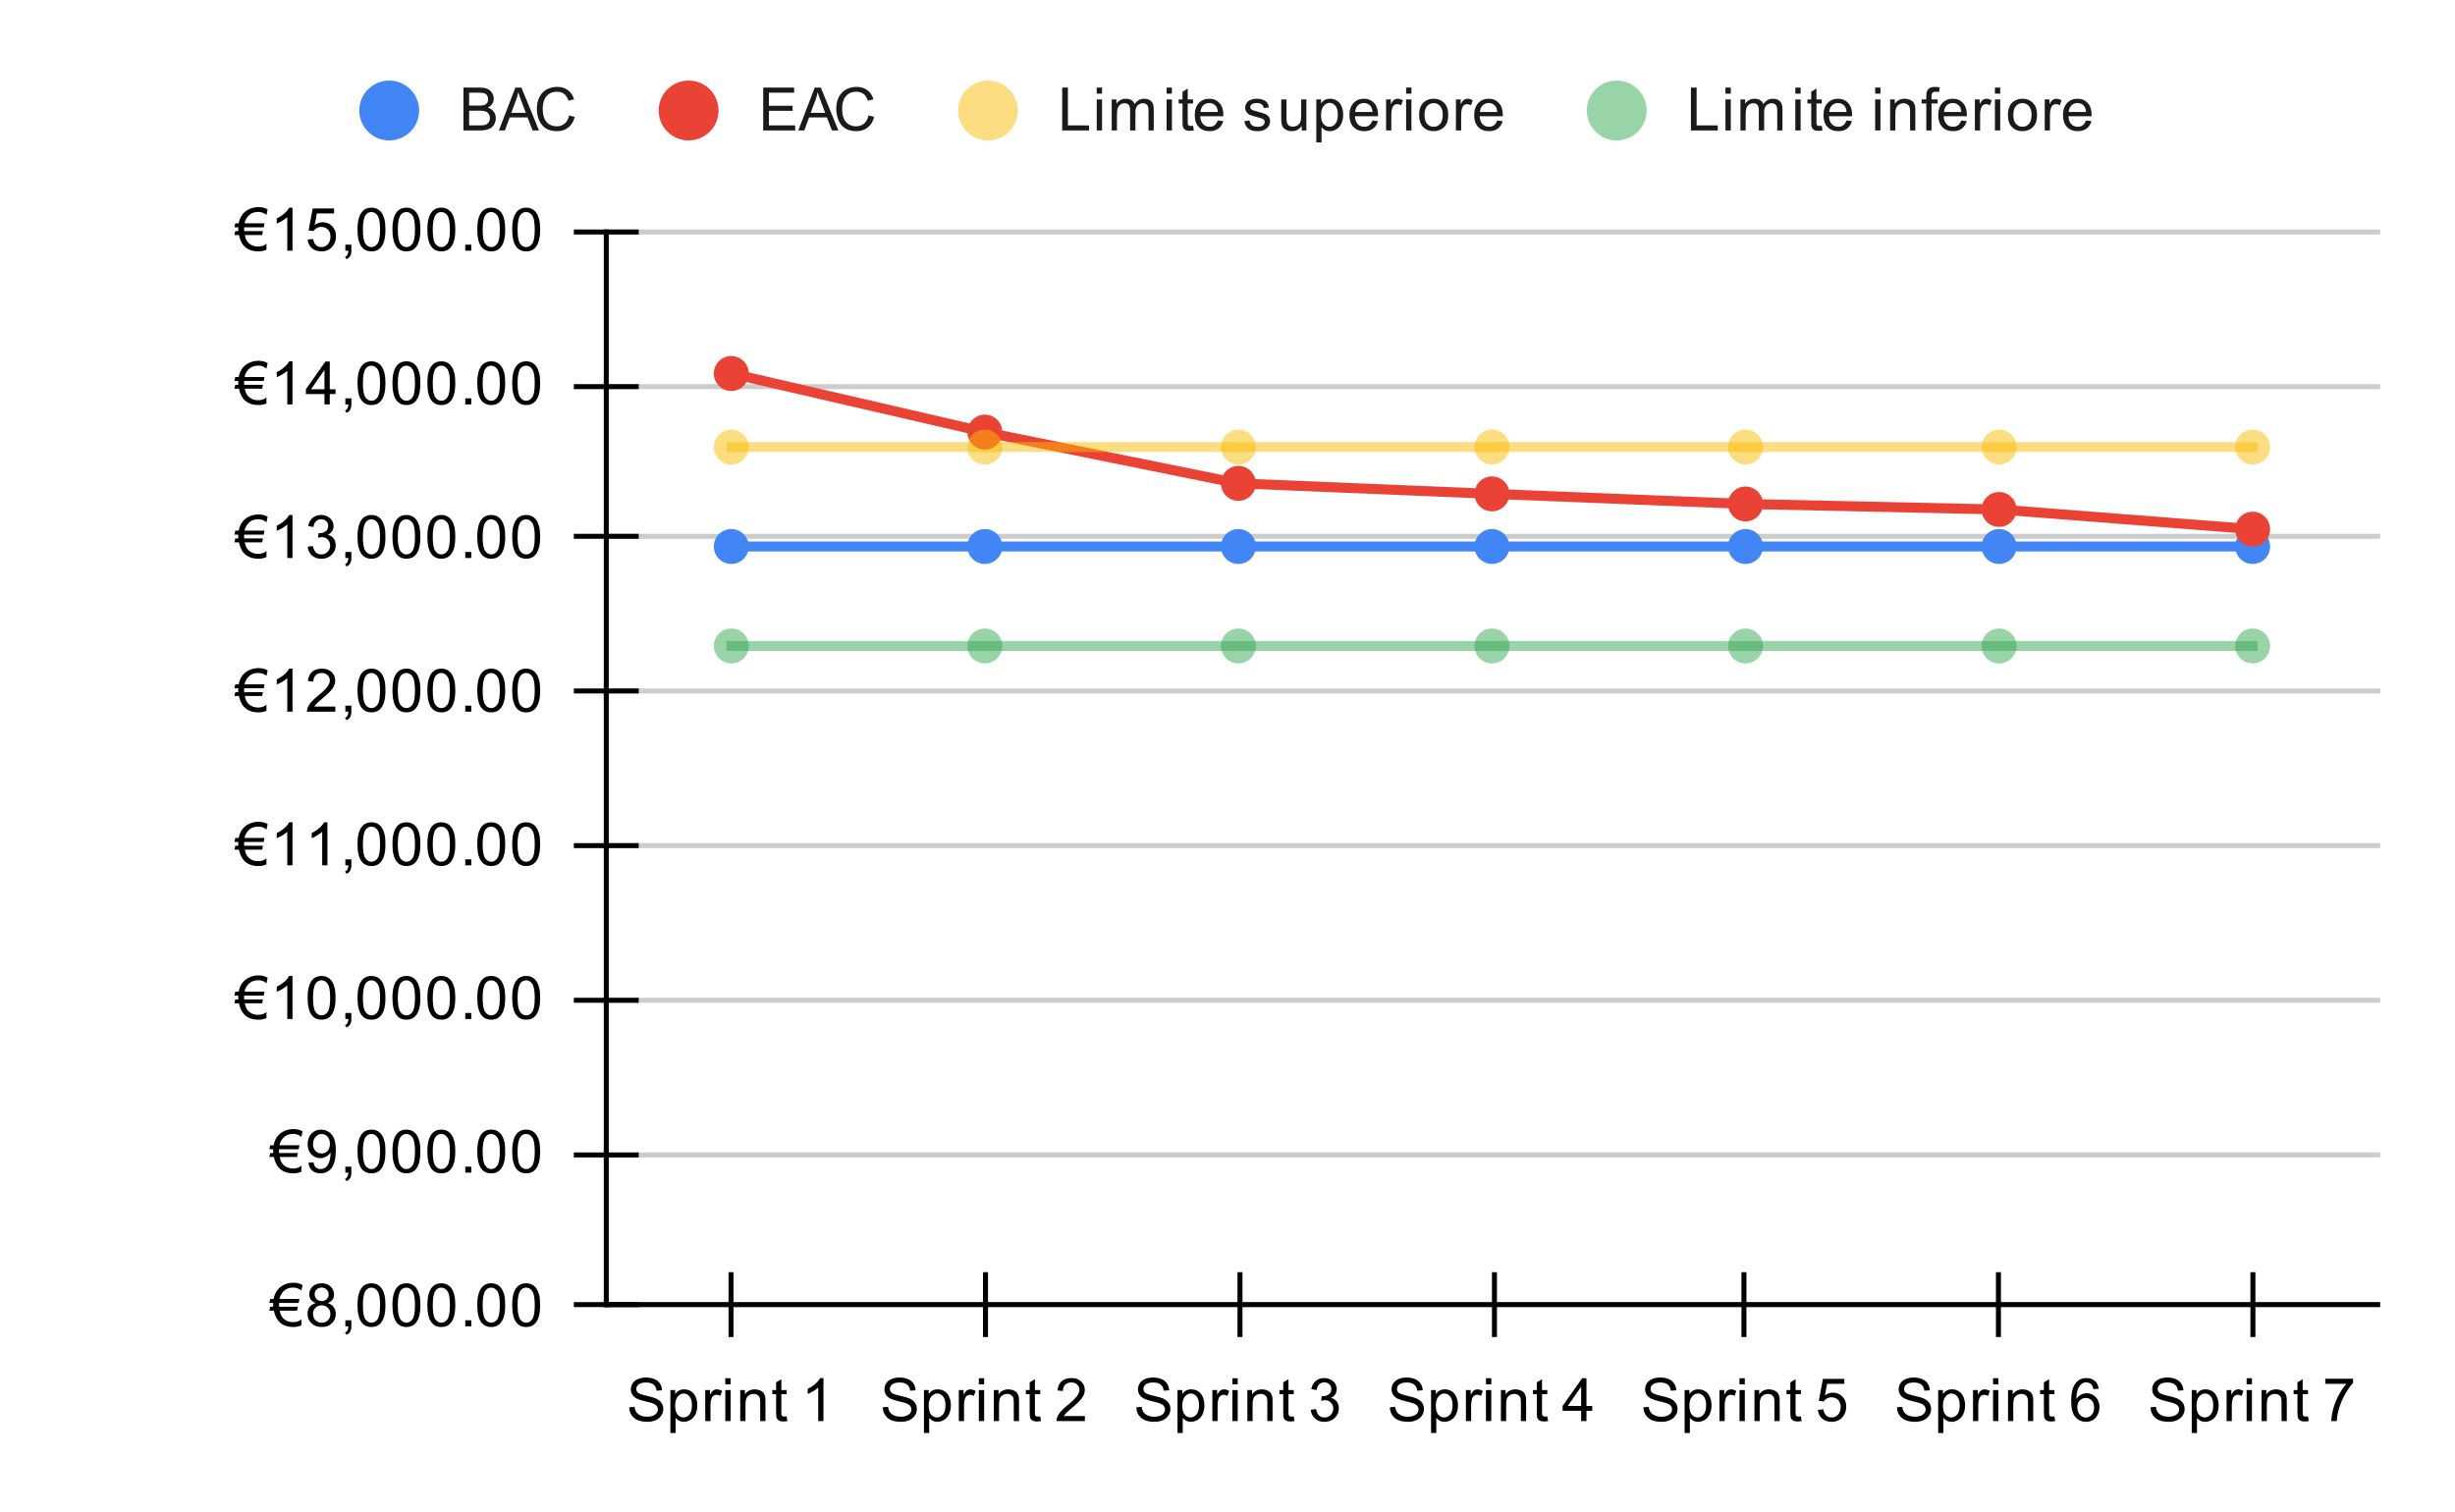 <svg version="1.1" viewBox="0.0 0.0 492.0 303.0" fill="none" stroke="none" stroke-linecap="square" stroke-miterlimit="10" width="492" height="303" xmlns:xlink="http://www.w3.org/1999/xlink" xmlns="http://www.w3.org/2000/svg"><path fill="#ffffff" d="M0 0L492.0 0L492.0 303.0L0 303.0L0 0Z" fill-rule="nonzero"/><path stroke="#cccccc" stroke-width="1.0" stroke-linecap="butt" d="M121.5 261.5L476.5 261.5" fill-rule="nonzero"/><path stroke="#cccccc" stroke-width="1.0" stroke-linecap="butt" d="M121.5 231.5L476.5 231.5" fill-rule="nonzero"/><path stroke="#cccccc" stroke-width="1.0" stroke-linecap="butt" d="M121.5 200.5L476.5 200.5" fill-rule="nonzero"/><path stroke="#cccccc" stroke-width="1.0" stroke-linecap="butt" d="M121.5 169.5L476.5 169.5" fill-rule="nonzero"/><path stroke="#cccccc" stroke-width="1.0" stroke-linecap="butt" d="M121.5 138.5L476.5 138.5" fill-rule="nonzero"/><path stroke="#cccccc" stroke-width="1.0" stroke-linecap="butt" d="M121.5 107.5L476.5 107.5" fill-rule="nonzero"/><path stroke="#cccccc" stroke-width="1.0" stroke-linecap="butt" d="M121.5 77.5L476.5 77.5" fill-rule="nonzero"/><path stroke="#cccccc" stroke-width="1.0" stroke-linecap="butt" d="M121.5 46.5L476.5 46.5" fill-rule="nonzero"/><path stroke="#000000" stroke-width="1.0" stroke-linecap="butt" stroke-opacity="0.0" d="M121.5 251.5L476.5 251.5" fill-rule="nonzero"/><path stroke="#000000" stroke-width="1.0" stroke-linecap="butt" stroke-opacity="0.0" d="M121.5 241.5L476.5 241.5" fill-rule="nonzero"/><path stroke="#000000" stroke-width="1.0" stroke-linecap="butt" stroke-opacity="0.0" d="M121.5 220.5L476.5 220.5" fill-rule="nonzero"/><path stroke="#000000" stroke-width="1.0" stroke-linecap="butt" stroke-opacity="0.0" d="M121.5 210.5L476.5 210.5" fill-rule="nonzero"/><path stroke="#000000" stroke-width="1.0" stroke-linecap="butt" stroke-opacity="0.0" d="M121.5 189.5L476.5 189.5" fill-rule="nonzero"/><path stroke="#000000" stroke-width="1.0" stroke-linecap="butt" stroke-opacity="0.0" d="M121.5 179.5L476.5 179.5" fill-rule="nonzero"/><path stroke="#000000" stroke-width="1.0" stroke-linecap="butt" stroke-opacity="0.0" d="M121.5 159.5L476.5 159.5" fill-rule="nonzero"/><path stroke="#000000" stroke-width="1.0" stroke-linecap="butt" stroke-opacity="0.0" d="M121.5 148.5L476.5 148.5" fill-rule="nonzero"/><path stroke="#000000" stroke-width="1.0" stroke-linecap="butt" stroke-opacity="0.0" d="M121.5 128.5L476.5 128.5" fill-rule="nonzero"/><path stroke="#000000" stroke-width="1.0" stroke-linecap="butt" stroke-opacity="0.0" d="M121.5 118.5L476.5 118.5" fill-rule="nonzero"/><path stroke="#000000" stroke-width="1.0" stroke-linecap="butt" stroke-opacity="0.0" d="M121.5 97.5L476.5 97.5" fill-rule="nonzero"/><path stroke="#000000" stroke-width="1.0" stroke-linecap="butt" stroke-opacity="0.0" d="M121.5 87.5L476.5 87.5" fill-rule="nonzero"/><path stroke="#000000" stroke-width="1.0" stroke-linecap="butt" stroke-opacity="0.0" d="M121.5 66.5L476.5 66.5" fill-rule="nonzero"/><path stroke="#000000" stroke-width="1.0" stroke-linecap="butt" stroke-opacity="0.0" d="M121.5 56.5L476.5 56.5" fill-rule="nonzero"/><path stroke="#000000" stroke-width="1.0" stroke-linecap="butt" d="M476.5 261.5L121.5 261.5" fill-rule="nonzero"/><path stroke="#000000" stroke-width="1.0" stroke-linecap="butt" d="M121.5 261.5L121.5 46.5" fill-rule="nonzero"/><clipPath id="id_0"><path d="M121.15 46.25L476.85 46.25L476.85 261.85L121.15 261.85L121.15 46.25Z" clip-rule="nonzero"/></clipPath><path stroke="#4285f4" stroke-width="2.0" stroke-linecap="butt" clip-path="url(#id_0)" d="M146.557 109.544L197.371 109.544L248.186 109.544L299.0 109.544L349.814 109.544L400.629 109.544L451.443 109.544" fill-rule="nonzero"/><path stroke="#ea4335" stroke-width="2.0" stroke-linecap="butt" clip-path="url(#id_0)" d="M146.557 74.864L197.371 86.613L248.186 96.891L299.0 98.995L349.814 101.019L400.629 102.123L451.443 106.073" fill-rule="nonzero"/><path stroke="#fbbc04" stroke-width="2.0" stroke-linecap="butt" stroke-opacity="0.502" clip-path="url(#id_0)" d="M146.557 89.609L197.371 89.609L248.186 89.609L299.0 89.609L349.814 89.609L400.629 89.609L451.443 89.609" fill-rule="nonzero"/><path stroke="#34a853" stroke-width="2.0" stroke-linecap="butt" stroke-opacity="0.502" clip-path="url(#id_0)" d="M146.557 129.479L197.371 129.479L248.186 129.479L299.0 129.479L349.814 129.479L400.629 129.479L451.443 129.479" fill-rule="nonzero"/><path fill="#4285f4" clip-path="url(#id_0)" d="M150.057 109.544C150.057 111.477 148.49 113.044 146.557 113.044C144.624 113.044 143.057 111.477 143.057 109.544C143.057 107.611 144.624 106.044 146.557 106.044C148.49 106.044 150.057 107.611 150.057 109.544Z" fill-rule="nonzero"/><path fill="#4285f4" clip-path="url(#id_0)" d="M200.871 109.544C200.871 111.477 199.304 113.044 197.371 113.044C195.438 113.044 193.871 111.477 193.871 109.544C193.871 107.611 195.438 106.044 197.371 106.044C199.304 106.044 200.871 107.611 200.871 109.544Z" fill-rule="nonzero"/><path fill="#4285f4" clip-path="url(#id_0)" d="M251.686 109.544C251.686 111.477 250.119 113.044 248.186 113.044C246.253 113.044 244.686 111.477 244.686 109.544C244.686 107.611 246.253 106.044 248.186 106.044C250.119 106.044 251.686 107.611 251.686 109.544Z" fill-rule="nonzero"/><path fill="#4285f4" clip-path="url(#id_0)" d="M302.5 109.544C302.5 111.477 300.933 113.044 299.0 113.044C297.067 113.044 295.5 111.477 295.5 109.544C295.5 107.611 297.067 106.044 299.0 106.044C300.933 106.044 302.5 107.611 302.5 109.544Z" fill-rule="nonzero"/><path fill="#4285f4" clip-path="url(#id_0)" d="M353.314 109.544C353.314 111.477 351.747 113.044 349.814 113.044C347.881 113.044 346.314 111.477 346.314 109.544C346.314 107.611 347.881 106.044 349.814 106.044C351.747 106.044 353.314 107.611 353.314 109.544Z" fill-rule="nonzero"/><path fill="#4285f4" clip-path="url(#id_0)" d="M404.129 109.544C404.129 111.477 402.562 113.044 400.629 113.044C398.696 113.044 397.129 111.477 397.129 109.544C397.129 107.611 398.696 106.044 400.629 106.044C402.562 106.044 404.129 107.611 404.129 109.544Z" fill-rule="nonzero"/><path fill="#4285f4" clip-path="url(#id_0)" d="M454.943 109.544C454.943 111.477 453.376 113.044 451.443 113.044C449.51 113.044 447.943 111.477 447.943 109.544C447.943 107.611 449.51 106.044 451.443 106.044C453.376 106.044 454.943 107.611 454.943 109.544Z" fill-rule="nonzero"/><path fill="#ea4335" clip-path="url(#id_0)" d="M150.057 74.864C150.057 76.797 148.49 78.364 146.557 78.364C144.624 78.364 143.057 76.797 143.057 74.864C143.057 72.931 144.624 71.364 146.557 71.364C148.49 71.364 150.057 72.931 150.057 74.864Z" fill-rule="nonzero"/><path fill="#ea4335" clip-path="url(#id_0)" d="M200.871 86.613C200.871 88.546 199.304 90.113 197.371 90.113C195.438 90.113 193.871 88.546 193.871 86.613C193.871 84.68 195.438 83.113 197.371 83.113C199.304 83.113 200.871 84.68 200.871 86.613Z" fill-rule="nonzero"/><path fill="#ea4335" clip-path="url(#id_0)" d="M251.686 96.891C251.686 98.824 250.119 100.391 248.186 100.391C246.253 100.391 244.686 98.824 244.686 96.891C244.686 94.958 246.253 93.391 248.186 93.391C250.119 93.391 251.686 94.958 251.686 96.891Z" fill-rule="nonzero"/><path fill="#ea4335" clip-path="url(#id_0)" d="M302.5 98.995C302.5 100.928 300.933 102.495 299.0 102.495C297.067 102.495 295.5 100.928 295.5 98.995C295.5 97.062 297.067 95.495 299.0 95.495C300.933 95.495 302.5 97.062 302.5 98.995Z" fill-rule="nonzero"/><path fill="#ea4335" clip-path="url(#id_0)" d="M353.314 101.019C353.314 102.952 351.747 104.519 349.814 104.519C347.881 104.519 346.314 102.952 346.314 101.019C346.314 99.086 347.881 97.519 349.814 97.519C351.747 97.519 353.314 99.086 353.314 101.019Z" fill-rule="nonzero"/><path fill="#ea4335" clip-path="url(#id_0)" d="M404.129 102.123C404.129 104.056 402.562 105.623 400.629 105.623C398.696 105.623 397.129 104.056 397.129 102.123C397.129 100.19 398.696 98.623 400.629 98.623C402.562 98.623 404.129 100.19 404.129 102.123Z" fill-rule="nonzero"/><path fill="#ea4335" clip-path="url(#id_0)" d="M454.943 106.073C454.943 108.006 453.376 109.573 451.443 109.573C449.51 109.573 447.943 108.006 447.943 106.073C447.943 104.14 449.51 102.573 451.443 102.573C453.376 102.573 454.943 104.14 454.943 106.073Z" fill-rule="nonzero"/><path fill="#fbbc04" fill-opacity="0.502" clip-path="url(#id_0)" d="M150.057 89.609C150.057 91.542 148.49 93.109 146.557 93.109C144.624 93.109 143.057 91.542 143.057 89.609C143.057 87.676 144.624 86.109 146.557 86.109C148.49 86.109 150.057 87.676 150.057 89.609Z" fill-rule="nonzero"/><path fill="#fbbc04" fill-opacity="0.502" clip-path="url(#id_0)" d="M200.871 89.609C200.871 91.542 199.304 93.109 197.371 93.109C195.438 93.109 193.871 91.542 193.871 89.609C193.871 87.676 195.438 86.109 197.371 86.109C199.304 86.109 200.871 87.676 200.871 89.609Z" fill-rule="nonzero"/><path fill="#fbbc04" fill-opacity="0.502" clip-path="url(#id_0)" d="M251.686 89.609C251.686 91.542 250.119 93.109 248.186 93.109C246.253 93.109 244.686 91.542 244.686 89.609C244.686 87.676 246.253 86.109 248.186 86.109C250.119 86.109 251.686 87.676 251.686 89.609Z" fill-rule="nonzero"/><path fill="#fbbc04" fill-opacity="0.502" clip-path="url(#id_0)" d="M302.5 89.609C302.5 91.542 300.933 93.109 299.0 93.109C297.067 93.109 295.5 91.542 295.5 89.609C295.5 87.676 297.067 86.109 299.0 86.109C300.933 86.109 302.5 87.676 302.5 89.609Z" fill-rule="nonzero"/><path fill="#fbbc04" fill-opacity="0.502" clip-path="url(#id_0)" d="M353.314 89.609C353.314 91.542 351.747 93.109 349.814 93.109C347.881 93.109 346.314 91.542 346.314 89.609C346.314 87.676 347.881 86.109 349.814 86.109C351.747 86.109 353.314 87.676 353.314 89.609Z" fill-rule="nonzero"/><path fill="#fbbc04" fill-opacity="0.502" clip-path="url(#id_0)" d="M404.129 89.609C404.129 91.542 402.562 93.109 400.629 93.109C398.696 93.109 397.129 91.542 397.129 89.609C397.129 87.676 398.696 86.109 400.629 86.109C402.562 86.109 404.129 87.676 404.129 89.609Z" fill-rule="nonzero"/><path fill="#fbbc04" fill-opacity="0.502" clip-path="url(#id_0)" d="M454.943 89.609C454.943 91.542 453.376 93.109 451.443 93.109C449.51 93.109 447.943 91.542 447.943 89.609C447.943 87.676 449.51 86.109 451.443 86.109C453.376 86.109 454.943 87.676 454.943 89.609Z" fill-rule="nonzero"/><path fill="#34a853" fill-opacity="0.502" clip-path="url(#id_0)" d="M150.057 129.479C150.057 131.412 148.49 132.979 146.557 132.979C144.624 132.979 143.057 131.412 143.057 129.479C143.057 127.546 144.624 125.979 146.557 125.979C148.49 125.979 150.057 127.546 150.057 129.479Z" fill-rule="nonzero"/><path fill="#34a853" fill-opacity="0.502" clip-path="url(#id_0)" d="M200.871 129.479C200.871 131.412 199.304 132.979 197.371 132.979C195.438 132.979 193.871 131.412 193.871 129.479C193.871 127.546 195.438 125.979 197.371 125.979C199.304 125.979 200.871 127.546 200.871 129.479Z" fill-rule="nonzero"/><path fill="#34a853" fill-opacity="0.502" clip-path="url(#id_0)" d="M251.686 129.479C251.686 131.412 250.119 132.979 248.186 132.979C246.253 132.979 244.686 131.412 244.686 129.479C244.686 127.546 246.253 125.979 248.186 125.979C250.119 125.979 251.686 127.546 251.686 129.479Z" fill-rule="nonzero"/><path fill="#34a853" fill-opacity="0.502" clip-path="url(#id_0)" d="M302.5 129.479C302.5 131.412 300.933 132.979 299.0 132.979C297.067 132.979 295.5 131.412 295.5 129.479C295.5 127.546 297.067 125.979 299.0 125.979C300.933 125.979 302.5 127.546 302.5 129.479Z" fill-rule="nonzero"/><path fill="#34a853" fill-opacity="0.502" clip-path="url(#id_0)" d="M353.314 129.479C353.314 131.412 351.747 132.979 349.814 132.979C347.881 132.979 346.314 131.412 346.314 129.479C346.314 127.546 347.881 125.979 349.814 125.979C351.747 125.979 353.314 127.546 353.314 129.479Z" fill-rule="nonzero"/><path fill="#34a853" fill-opacity="0.502" clip-path="url(#id_0)" d="M404.129 129.479C404.129 131.412 402.562 132.979 400.629 132.979C398.696 132.979 397.129 131.412 397.129 129.479C397.129 127.546 398.696 125.979 400.629 125.979C402.562 125.979 404.129 127.546 404.129 129.479Z" fill-rule="nonzero"/><path fill="#34a853" fill-opacity="0.502" clip-path="url(#id_0)" d="M454.943 129.479C454.943 131.412 453.376 132.979 451.443 132.979C449.51 132.979 447.943 131.412 447.943 129.479C447.943 127.546 449.51 125.979 451.443 125.979C453.376 125.979 454.943 127.546 454.943 129.479Z" fill-rule="nonzero"/><path stroke="#000000" stroke-width="1.0" stroke-linecap="butt" d="M146.5 267.5L146.5 255.5" fill-rule="nonzero"/><path stroke="#000000" stroke-width="1.0" stroke-linecap="butt" d="M197.5 267.5L197.5 255.5" fill-rule="nonzero"/><path stroke="#000000" stroke-width="1.0" stroke-linecap="butt" d="M248.5 267.5L248.5 255.5" fill-rule="nonzero"/><path stroke="#000000" stroke-width="1.0" stroke-linecap="butt" d="M299.5 267.5L299.5 255.5" fill-rule="nonzero"/><path stroke="#000000" stroke-width="1.0" stroke-linecap="butt" d="M349.5 267.5L349.5 255.5" fill-rule="nonzero"/><path stroke="#000000" stroke-width="1.0" stroke-linecap="butt" d="M400.5 267.5L400.5 255.5" fill-rule="nonzero"/><path stroke="#000000" stroke-width="1.0" stroke-linecap="butt" d="M451.5 267.5L451.5 255.5" fill-rule="nonzero"/><path stroke="#000000" stroke-width="1.0" stroke-linecap="butt" d="M115.5 261.5L127.5 261.5" fill-rule="nonzero"/><path stroke="#000000" stroke-width="1.0" stroke-linecap="butt" d="M115.5 231.5L127.5 231.5" fill-rule="nonzero"/><path stroke="#000000" stroke-width="1.0" stroke-linecap="butt" d="M115.5 200.5L127.5 200.5" fill-rule="nonzero"/><path stroke="#000000" stroke-width="1.0" stroke-linecap="butt" d="M115.5 169.5L127.5 169.5" fill-rule="nonzero"/><path stroke="#000000" stroke-width="1.0" stroke-linecap="butt" d="M115.5 138.5L127.5 138.5" fill-rule="nonzero"/><path stroke="#000000" stroke-width="1.0" stroke-linecap="butt" d="M115.5 107.5L127.5 107.5" fill-rule="nonzero"/><path stroke="#000000" stroke-width="1.0" stroke-linecap="butt" d="M115.5 77.5L127.5 77.5" fill-rule="nonzero"/><path stroke="#000000" stroke-width="1.0" stroke-linecap="butt" d="M115.5 46.5L127.5 46.5" fill-rule="nonzero"/><path fill="#000000" d="M58.775 258.084Q57.791 258.084 57.134 258.553Q56.728 258.834 56.4 259.35Q56.072 259.897 56.025 260.366L60.009 260.366L59.853 261.163L55.931 261.163Q55.916 261.272 55.916 261.397Q55.916 261.834 55.931 261.928L59.697 261.928L59.541 262.709L56.056 262.709Q56.291 264.053 57.228 264.616Q57.9 265.022 58.697 265.022Q59.791 265.022 60.4 264.444L60.4 265.663Q59.666 265.991 58.791 265.991Q56.134 265.991 55.212 263.788Q55.025 263.35 54.884 262.709L53.978 262.709L54.15 261.928L54.759 261.928Q54.744 261.678 54.744 261.397Q54.744 261.272 54.759 261.163L53.978 261.163L54.15 260.366L54.837 260.366Q55.197 258.459 56.728 257.631Q57.666 257.116 58.806 257.116Q59.9 257.116 60.634 257.584L60.4 258.678Q59.681 258.084 58.775 258.084ZM63.275 261.194Q62.619 260.944 62.291 260.506Q61.978 260.053 61.978 259.444Q61.978 258.506 62.65 257.866Q63.337 257.225 64.447 257.225Q65.572 257.225 66.259 257.881Q66.947 258.538 66.947 259.475Q66.947 260.069 66.634 260.506Q66.322 260.944 65.681 261.194Q66.478 261.444 66.884 262.022Q67.291 262.6 67.291 263.397Q67.291 264.491 66.509 265.241Q65.744 265.991 64.463 265.991Q63.197 265.991 62.416 265.241Q61.634 264.491 61.634 263.366Q61.634 262.522 62.056 261.959Q62.494 261.397 63.275 261.194ZM63.056 259.397Q63.056 260.006 63.447 260.397Q63.853 260.788 64.478 260.788Q65.088 260.788 65.478 260.413Q65.869 260.022 65.869 259.459Q65.869 258.881 65.463 258.491Q65.056 258.084 64.463 258.084Q63.853 258.084 63.447 258.475Q63.056 258.866 63.056 259.397ZM62.728 263.366Q62.728 263.819 62.931 264.241Q63.15 264.663 63.572 264.897Q63.994 265.131 64.478 265.131Q65.228 265.131 65.713 264.647Q66.213 264.163 66.213 263.413Q66.213 262.647 65.713 262.147Q65.213 261.647 64.447 261.647Q63.697 261.647 63.212 262.147Q62.728 262.631 62.728 263.366ZM69.213 265.85L69.213 264.647L70.416 264.647L70.416 265.85Q70.416 266.506 70.181 266.913Q69.947 267.334 69.447 267.553L69.15 267.1Q69.478 266.959 69.634 266.663Q69.791 266.381 69.822 265.85L69.213 265.85ZM71.65 261.616Q71.65 260.084 71.963 259.163Q72.275 258.225 72.884 257.725Q73.509 257.225 74.447 257.225Q75.134 257.225 75.65 257.506Q76.181 257.788 76.525 258.319Q76.869 258.834 77.056 259.584Q77.244 260.334 77.244 261.616Q77.244 263.131 76.931 264.053Q76.634 264.975 76.009 265.491Q75.4 265.991 74.447 265.991Q73.213 265.991 72.494 265.1Q71.65 264.038 71.65 261.616ZM72.728 261.616Q72.728 263.725 73.228 264.428Q73.728 265.131 74.447 265.131Q75.181 265.131 75.666 264.428Q76.166 263.725 76.166 261.616Q76.166 259.491 75.666 258.803Q75.181 258.1 74.431 258.1Q73.713 258.1 73.275 258.709Q72.728 259.491 72.728 261.616ZM78.65 261.616Q78.65 260.084 78.963 259.163Q79.275 258.225 79.884 257.725Q80.509 257.225 81.447 257.225Q82.134 257.225 82.65 257.506Q83.181 257.788 83.525 258.319Q83.869 258.834 84.056 259.584Q84.244 260.334 84.244 261.616Q84.244 263.131 83.931 264.053Q83.634 264.975 83.009 265.491Q82.4 265.991 81.447 265.991Q80.213 265.991 79.494 265.1Q78.65 264.038 78.65 261.616ZM79.728 261.616Q79.728 263.725 80.228 264.428Q80.728 265.131 81.447 265.131Q82.181 265.131 82.666 264.428Q83.166 263.725 83.166 261.616Q83.166 259.491 82.666 258.803Q82.181 258.1 81.431 258.1Q80.713 258.1 80.275 258.709Q79.728 259.491 79.728 261.616ZM85.65 261.616Q85.65 260.084 85.963 259.163Q86.275 258.225 86.884 257.725Q87.509 257.225 88.447 257.225Q89.134 257.225 89.65 257.506Q90.181 257.788 90.525 258.319Q90.869 258.834 91.056 259.584Q91.244 260.334 91.244 261.616Q91.244 263.131 90.931 264.053Q90.634 264.975 90.009 265.491Q89.4 265.991 88.447 265.991Q87.213 265.991 86.494 265.1Q85.65 264.038 85.65 261.616ZM86.728 261.616Q86.728 263.725 87.228 264.428Q87.728 265.131 88.447 265.131Q89.181 265.131 89.666 264.428Q90.166 263.725 90.166 261.616Q90.166 259.491 89.666 258.803Q89.181 258.1 88.431 258.1Q87.713 258.1 87.275 258.709Q86.728 259.491 86.728 261.616ZM93.244 265.85L93.244 264.647L94.447 264.647L94.447 265.85L93.244 265.85ZM95.65 261.616Q95.65 260.084 95.963 259.163Q96.275 258.225 96.884 257.725Q97.509 257.225 98.447 257.225Q99.134 257.225 99.65 257.506Q100.181 257.788 100.525 258.319Q100.869 258.834 101.056 259.584Q101.244 260.334 101.244 261.616Q101.244 263.131 100.931 264.053Q100.634 264.975 100.009 265.491Q99.4 265.991 98.447 265.991Q97.213 265.991 96.494 265.1Q95.65 264.038 95.65 261.616ZM96.728 261.616Q96.728 263.725 97.228 264.428Q97.728 265.131 98.447 265.131Q99.181 265.131 99.666 264.428Q100.166 263.725 100.166 261.616Q100.166 259.491 99.666 258.803Q99.181 258.1 98.431 258.1Q97.713 258.1 97.275 258.709Q96.728 259.491 96.728 261.616ZM102.65 261.616Q102.65 260.084 102.963 259.163Q103.275 258.225 103.884 257.725Q104.509 257.225 105.447 257.225Q106.134 257.225 106.65 257.506Q107.181 257.788 107.525 258.319Q107.869 258.834 108.056 259.584Q108.244 260.334 108.244 261.616Q108.244 263.131 107.931 264.053Q107.634 264.975 107.009 265.491Q106.4 265.991 105.447 265.991Q104.213 265.991 103.494 265.1Q102.65 264.038 102.65 261.616ZM103.728 261.616Q103.728 263.725 104.228 264.428Q104.728 265.131 105.447 265.131Q106.181 265.131 106.666 264.428Q107.166 263.725 107.166 261.616Q107.166 259.491 106.666 258.803Q106.181 258.1 105.431 258.1Q104.713 258.1 104.275 258.709Q103.728 259.491 103.728 261.616Z" fill-rule="nonzero"/><path fill="#000000" d="M58.775 227.284Q57.791 227.284 57.134 227.753Q56.728 228.034 56.4 228.55Q56.072 229.097 56.025 229.566L60.009 229.566L59.853 230.363L55.931 230.363Q55.916 230.472 55.916 230.597Q55.916 231.034 55.931 231.128L59.697 231.128L59.541 231.909L56.056 231.909Q56.291 233.253 57.228 233.816Q57.9 234.222 58.697 234.222Q59.791 234.222 60.4 233.644L60.4 234.863Q59.666 235.191 58.791 235.191Q56.134 235.191 55.212 232.988Q55.025 232.55 54.884 231.909L53.978 231.909L54.15 231.128L54.759 231.128Q54.744 230.878 54.744 230.597Q54.744 230.472 54.759 230.363L53.978 230.363L54.15 229.566L54.837 229.566Q55.197 227.659 56.728 226.831Q57.666 226.316 58.806 226.316Q59.9 226.316 60.634 226.784L60.4 227.878Q59.681 227.284 58.775 227.284ZM61.806 233.066L62.822 232.972Q62.947 233.691 63.306 234.019Q63.681 234.331 64.244 234.331Q64.728 234.331 65.088 234.113Q65.463 233.878 65.697 233.519Q65.931 233.144 66.088 232.519Q66.244 231.878 66.244 231.222Q66.244 231.144 66.244 231.003Q65.931 231.503 65.384 231.831Q64.838 232.144 64.197 232.144Q63.119 232.144 62.384 231.378Q61.65 230.597 61.65 229.331Q61.65 228.019 62.416 227.222Q63.197 226.425 64.353 226.425Q65.181 226.425 65.869 226.878Q66.572 227.331 66.931 228.175Q67.291 229.003 67.291 230.581Q67.291 232.222 66.931 233.206Q66.588 234.175 65.869 234.691Q65.166 235.191 64.228 235.191Q63.212 235.191 62.572 234.644Q61.931 234.081 61.806 233.066ZM66.119 229.269Q66.119 228.363 65.634 227.831Q65.166 227.3 64.478 227.3Q63.775 227.3 63.244 227.878Q62.728 228.441 62.728 229.363Q62.728 230.175 63.228 230.691Q63.728 231.206 64.447 231.206Q65.181 231.206 65.65 230.691Q66.119 230.175 66.119 229.269ZM69.213 235.05L69.213 233.847L70.416 233.847L70.416 235.05Q70.416 235.706 70.181 236.113Q69.947 236.534 69.447 236.753L69.15 236.3Q69.478 236.159 69.634 235.863Q69.791 235.581 69.822 235.05L69.213 235.05ZM71.65 230.816Q71.65 229.284 71.963 228.363Q72.275 227.425 72.884 226.925Q73.509 226.425 74.447 226.425Q75.134 226.425 75.65 226.706Q76.181 226.988 76.525 227.519Q76.869 228.034 77.056 228.784Q77.244 229.534 77.244 230.816Q77.244 232.331 76.931 233.253Q76.634 234.175 76.009 234.691Q75.4 235.191 74.447 235.191Q73.213 235.191 72.494 234.3Q71.65 233.238 71.65 230.816ZM72.728 230.816Q72.728 232.925 73.228 233.628Q73.728 234.331 74.447 234.331Q75.181 234.331 75.666 233.628Q76.166 232.925 76.166 230.816Q76.166 228.691 75.666 228.003Q75.181 227.3 74.431 227.3Q73.713 227.3 73.275 227.909Q72.728 228.691 72.728 230.816ZM78.65 230.816Q78.65 229.284 78.963 228.363Q79.275 227.425 79.884 226.925Q80.509 226.425 81.447 226.425Q82.134 226.425 82.65 226.706Q83.181 226.988 83.525 227.519Q83.869 228.034 84.056 228.784Q84.244 229.534 84.244 230.816Q84.244 232.331 83.931 233.253Q83.634 234.175 83.009 234.691Q82.4 235.191 81.447 235.191Q80.213 235.191 79.494 234.3Q78.65 233.238 78.65 230.816ZM79.728 230.816Q79.728 232.925 80.228 233.628Q80.728 234.331 81.447 234.331Q82.181 234.331 82.666 233.628Q83.166 232.925 83.166 230.816Q83.166 228.691 82.666 228.003Q82.181 227.3 81.431 227.3Q80.713 227.3 80.275 227.909Q79.728 228.691 79.728 230.816ZM85.65 230.816Q85.65 229.284 85.963 228.363Q86.275 227.425 86.884 226.925Q87.509 226.425 88.447 226.425Q89.134 226.425 89.65 226.706Q90.181 226.988 90.525 227.519Q90.869 228.034 91.056 228.784Q91.244 229.534 91.244 230.816Q91.244 232.331 90.931 233.253Q90.634 234.175 90.009 234.691Q89.4 235.191 88.447 235.191Q87.213 235.191 86.494 234.3Q85.65 233.238 85.65 230.816ZM86.728 230.816Q86.728 232.925 87.228 233.628Q87.728 234.331 88.447 234.331Q89.181 234.331 89.666 233.628Q90.166 232.925 90.166 230.816Q90.166 228.691 89.666 228.003Q89.181 227.3 88.431 227.3Q87.713 227.3 87.275 227.909Q86.728 228.691 86.728 230.816ZM93.244 235.05L93.244 233.847L94.447 233.847L94.447 235.05L93.244 235.05ZM95.65 230.816Q95.65 229.284 95.963 228.363Q96.275 227.425 96.884 226.925Q97.509 226.425 98.447 226.425Q99.134 226.425 99.65 226.706Q100.181 226.988 100.525 227.519Q100.869 228.034 101.056 228.784Q101.244 229.534 101.244 230.816Q101.244 232.331 100.931 233.253Q100.634 234.175 100.009 234.691Q99.4 235.191 98.447 235.191Q97.213 235.191 96.494 234.3Q95.65 233.238 95.65 230.816ZM96.728 230.816Q96.728 232.925 97.228 233.628Q97.728 234.331 98.447 234.331Q99.181 234.331 99.666 233.628Q100.166 232.925 100.166 230.816Q100.166 228.691 99.666 228.003Q99.181 227.3 98.431 227.3Q97.713 227.3 97.275 227.909Q96.728 228.691 96.728 230.816ZM102.65 230.816Q102.65 229.284 102.963 228.363Q103.275 227.425 103.884 226.925Q104.509 226.425 105.447 226.425Q106.134 226.425 106.65 226.706Q107.181 226.988 107.525 227.519Q107.869 228.034 108.056 228.784Q108.244 229.534 108.244 230.816Q108.244 232.331 107.931 233.253Q107.634 234.175 107.009 234.691Q106.4 235.191 105.447 235.191Q104.213 235.191 103.494 234.3Q102.65 233.238 102.65 230.816ZM103.728 230.816Q103.728 232.925 104.228 233.628Q104.728 234.331 105.447 234.331Q106.181 234.331 106.666 233.628Q107.166 232.925 107.166 230.816Q107.166 228.691 106.666 228.003Q106.181 227.3 105.431 227.3Q104.713 227.3 104.275 227.909Q103.728 228.691 103.728 230.816Z" fill-rule="nonzero"/><path fill="#000000" d="M51.775 196.484Q50.791 196.484 50.134 196.953Q49.728 197.234 49.4 197.75Q49.072 198.297 49.025 198.766L53.009 198.766L52.853 199.562L48.931 199.562Q48.916 199.672 48.916 199.797Q48.916 200.234 48.931 200.328L52.697 200.328L52.541 201.109L49.056 201.109Q49.291 202.453 50.228 203.016Q50.9 203.422 51.697 203.422Q52.791 203.422 53.4 202.844L53.4 204.062Q52.666 204.391 51.791 204.391Q49.134 204.391 48.212 202.188Q48.025 201.75 47.884 201.109L46.978 201.109L47.15 200.328L47.759 200.328Q47.744 200.078 47.744 199.797Q47.744 199.672 47.759 199.562L46.978 199.562L47.15 198.766L47.837 198.766Q48.197 196.859 49.728 196.031Q50.666 195.516 51.806 195.516Q52.9 195.516 53.634 195.984L53.4 197.078Q52.681 196.484 51.775 196.484ZM58.619 204.25L57.572 204.25L57.572 197.531Q57.181 197.891 56.556 198.266Q55.947 198.625 55.462 198.797L55.462 197.781Q56.337 197.359 56.994 196.781Q57.666 196.188 57.947 195.625L58.619 195.625L58.619 204.25ZM61.65 200.016Q61.65 198.484 61.962 197.562Q62.275 196.625 62.884 196.125Q63.509 195.625 64.447 195.625Q65.134 195.625 65.65 195.906Q66.181 196.188 66.525 196.719Q66.869 197.234 67.056 197.984Q67.244 198.734 67.244 200.016Q67.244 201.531 66.931 202.453Q66.634 203.375 66.009 203.891Q65.4 204.391 64.447 204.391Q63.212 204.391 62.494 203.5Q61.65 202.438 61.65 200.016ZM62.728 200.016Q62.728 202.125 63.228 202.828Q63.728 203.531 64.447 203.531Q65.181 203.531 65.666 202.828Q66.166 202.125 66.166 200.016Q66.166 197.891 65.666 197.203Q65.181 196.5 64.431 196.5Q63.712 196.5 63.275 197.109Q62.728 197.891 62.728 200.016ZM69.213 204.25L69.213 203.047L70.416 203.047L70.416 204.25Q70.416 204.906 70.181 205.312Q69.947 205.734 69.447 205.953L69.15 205.5Q69.478 205.359 69.634 205.062Q69.791 204.781 69.822 204.25L69.213 204.25ZM71.65 200.016Q71.65 198.484 71.963 197.562Q72.275 196.625 72.884 196.125Q73.509 195.625 74.447 195.625Q75.134 195.625 75.65 195.906Q76.181 196.188 76.525 196.719Q76.869 197.234 77.056 197.984Q77.244 198.734 77.244 200.016Q77.244 201.531 76.931 202.453Q76.634 203.375 76.009 203.891Q75.4 204.391 74.447 204.391Q73.213 204.391 72.494 203.5Q71.65 202.438 71.65 200.016ZM72.728 200.016Q72.728 202.125 73.228 202.828Q73.728 203.531 74.447 203.531Q75.181 203.531 75.666 202.828Q76.166 202.125 76.166 200.016Q76.166 197.891 75.666 197.203Q75.181 196.5 74.431 196.5Q73.713 196.5 73.275 197.109Q72.728 197.891 72.728 200.016ZM78.65 200.016Q78.65 198.484 78.963 197.562Q79.275 196.625 79.884 196.125Q80.509 195.625 81.447 195.625Q82.134 195.625 82.65 195.906Q83.181 196.188 83.525 196.719Q83.869 197.234 84.056 197.984Q84.244 198.734 84.244 200.016Q84.244 201.531 83.931 202.453Q83.634 203.375 83.009 203.891Q82.4 204.391 81.447 204.391Q80.213 204.391 79.494 203.5Q78.65 202.438 78.65 200.016ZM79.728 200.016Q79.728 202.125 80.228 202.828Q80.728 203.531 81.447 203.531Q82.181 203.531 82.666 202.828Q83.166 202.125 83.166 200.016Q83.166 197.891 82.666 197.203Q82.181 196.5 81.431 196.5Q80.713 196.5 80.275 197.109Q79.728 197.891 79.728 200.016ZM85.65 200.016Q85.65 198.484 85.963 197.562Q86.275 196.625 86.884 196.125Q87.509 195.625 88.447 195.625Q89.134 195.625 89.65 195.906Q90.181 196.188 90.525 196.719Q90.869 197.234 91.056 197.984Q91.244 198.734 91.244 200.016Q91.244 201.531 90.931 202.453Q90.634 203.375 90.009 203.891Q89.4 204.391 88.447 204.391Q87.213 204.391 86.494 203.5Q85.65 202.438 85.65 200.016ZM86.728 200.016Q86.728 202.125 87.228 202.828Q87.728 203.531 88.447 203.531Q89.181 203.531 89.666 202.828Q90.166 202.125 90.166 200.016Q90.166 197.891 89.666 197.203Q89.181 196.5 88.431 196.5Q87.713 196.5 87.275 197.109Q86.728 197.891 86.728 200.016ZM93.244 204.25L93.244 203.047L94.447 203.047L94.447 204.25L93.244 204.25ZM95.65 200.016Q95.65 198.484 95.963 197.562Q96.275 196.625 96.884 196.125Q97.509 195.625 98.447 195.625Q99.134 195.625 99.65 195.906Q100.181 196.188 100.525 196.719Q100.869 197.234 101.056 197.984Q101.244 198.734 101.244 200.016Q101.244 201.531 100.931 202.453Q100.634 203.375 100.009 203.891Q99.4 204.391 98.447 204.391Q97.213 204.391 96.494 203.5Q95.65 202.438 95.65 200.016ZM96.728 200.016Q96.728 202.125 97.228 202.828Q97.728 203.531 98.447 203.531Q99.181 203.531 99.666 202.828Q100.166 202.125 100.166 200.016Q100.166 197.891 99.666 197.203Q99.181 196.5 98.431 196.5Q97.713 196.5 97.275 197.109Q96.728 197.891 96.728 200.016ZM102.65 200.016Q102.65 198.484 102.963 197.562Q103.275 196.625 103.884 196.125Q104.509 195.625 105.447 195.625Q106.134 195.625 106.65 195.906Q107.181 196.188 107.525 196.719Q107.869 197.234 108.056 197.984Q108.244 198.734 108.244 200.016Q108.244 201.531 107.931 202.453Q107.634 203.375 107.009 203.891Q106.4 204.391 105.447 204.391Q104.213 204.391 103.494 203.5Q102.65 202.438 102.65 200.016ZM103.728 200.016Q103.728 202.125 104.228 202.828Q104.728 203.531 105.447 203.531Q106.181 203.531 106.666 202.828Q107.166 202.125 107.166 200.016Q107.166 197.891 106.666 197.203Q106.181 196.5 105.431 196.5Q104.713 196.5 104.275 197.109Q103.728 197.891 103.728 200.016Z" fill-rule="nonzero"/><path fill="#000000" d="M51.775 165.684Q50.791 165.684 50.134 166.153Q49.728 166.434 49.4 166.95Q49.072 167.497 49.025 167.966L53.009 167.966L52.853 168.762L48.931 168.762Q48.916 168.872 48.916 168.997Q48.916 169.434 48.931 169.528L52.697 169.528L52.541 170.309L49.056 170.309Q49.291 171.653 50.228 172.216Q50.9 172.622 51.697 172.622Q52.791 172.622 53.4 172.044L53.4 173.262Q52.666 173.591 51.791 173.591Q49.134 173.591 48.212 171.387Q48.025 170.95 47.884 170.309L46.978 170.309L47.15 169.528L47.759 169.528Q47.744 169.278 47.744 168.997Q47.744 168.872 47.759 168.762L46.978 168.762L47.15 167.966L47.837 167.966Q48.197 166.059 49.728 165.231Q50.666 164.716 51.806 164.716Q52.9 164.716 53.634 165.184L53.4 166.278Q52.681 165.684 51.775 165.684ZM58.619 173.45L57.572 173.45L57.572 166.731Q57.181 167.091 56.556 167.466Q55.947 167.825 55.462 167.997L55.462 166.981Q56.337 166.559 56.994 165.981Q57.666 165.387 57.947 164.825L58.619 164.825L58.619 173.45ZM65.619 173.45L64.572 173.45L64.572 166.731Q64.181 167.091 63.556 167.466Q62.947 167.825 62.462 167.997L62.462 166.981Q63.337 166.559 63.994 165.981Q64.666 165.387 64.947 164.825L65.619 164.825L65.619 173.45ZM69.213 173.45L69.213 172.247L70.416 172.247L70.416 173.45Q70.416 174.106 70.181 174.512Q69.947 174.934 69.447 175.153L69.15 174.7Q69.478 174.559 69.634 174.262Q69.791 173.981 69.822 173.45L69.213 173.45ZM71.65 169.216Q71.65 167.684 71.963 166.762Q72.275 165.825 72.884 165.325Q73.509 164.825 74.447 164.825Q75.134 164.825 75.65 165.106Q76.181 165.387 76.525 165.919Q76.869 166.434 77.056 167.184Q77.244 167.934 77.244 169.216Q77.244 170.731 76.931 171.653Q76.634 172.575 76.009 173.091Q75.4 173.591 74.447 173.591Q73.213 173.591 72.494 172.7Q71.65 171.637 71.65 169.216ZM72.728 169.216Q72.728 171.325 73.228 172.028Q73.728 172.731 74.447 172.731Q75.181 172.731 75.666 172.028Q76.166 171.325 76.166 169.216Q76.166 167.091 75.666 166.403Q75.181 165.7 74.431 165.7Q73.713 165.7 73.275 166.309Q72.728 167.091 72.728 169.216ZM78.65 169.216Q78.65 167.684 78.963 166.762Q79.275 165.825 79.884 165.325Q80.509 164.825 81.447 164.825Q82.134 164.825 82.65 165.106Q83.181 165.387 83.525 165.919Q83.869 166.434 84.056 167.184Q84.244 167.934 84.244 169.216Q84.244 170.731 83.931 171.653Q83.634 172.575 83.009 173.091Q82.4 173.591 81.447 173.591Q80.213 173.591 79.494 172.7Q78.65 171.637 78.65 169.216ZM79.728 169.216Q79.728 171.325 80.228 172.028Q80.728 172.731 81.447 172.731Q82.181 172.731 82.666 172.028Q83.166 171.325 83.166 169.216Q83.166 167.091 82.666 166.403Q82.181 165.7 81.431 165.7Q80.713 165.7 80.275 166.309Q79.728 167.091 79.728 169.216ZM85.65 169.216Q85.65 167.684 85.963 166.762Q86.275 165.825 86.884 165.325Q87.509 164.825 88.447 164.825Q89.134 164.825 89.65 165.106Q90.181 165.387 90.525 165.919Q90.869 166.434 91.056 167.184Q91.244 167.934 91.244 169.216Q91.244 170.731 90.931 171.653Q90.634 172.575 90.009 173.091Q89.4 173.591 88.447 173.591Q87.213 173.591 86.494 172.7Q85.65 171.637 85.65 169.216ZM86.728 169.216Q86.728 171.325 87.228 172.028Q87.728 172.731 88.447 172.731Q89.181 172.731 89.666 172.028Q90.166 171.325 90.166 169.216Q90.166 167.091 89.666 166.403Q89.181 165.7 88.431 165.7Q87.713 165.7 87.275 166.309Q86.728 167.091 86.728 169.216ZM93.244 173.45L93.244 172.247L94.447 172.247L94.447 173.45L93.244 173.45ZM95.65 169.216Q95.65 167.684 95.963 166.762Q96.275 165.825 96.884 165.325Q97.509 164.825 98.447 164.825Q99.134 164.825 99.65 165.106Q100.181 165.387 100.525 165.919Q100.869 166.434 101.056 167.184Q101.244 167.934 101.244 169.216Q101.244 170.731 100.931 171.653Q100.634 172.575 100.009 173.091Q99.4 173.591 98.447 173.591Q97.213 173.591 96.494 172.7Q95.65 171.637 95.65 169.216ZM96.728 169.216Q96.728 171.325 97.228 172.028Q97.728 172.731 98.447 172.731Q99.181 172.731 99.666 172.028Q100.166 171.325 100.166 169.216Q100.166 167.091 99.666 166.403Q99.181 165.7 98.431 165.7Q97.713 165.7 97.275 166.309Q96.728 167.091 96.728 169.216ZM102.65 169.216Q102.65 167.684 102.963 166.762Q103.275 165.825 103.884 165.325Q104.509 164.825 105.447 164.825Q106.134 164.825 106.65 165.106Q107.181 165.387 107.525 165.919Q107.869 166.434 108.056 167.184Q108.244 167.934 108.244 169.216Q108.244 170.731 107.931 171.653Q107.634 172.575 107.009 173.091Q106.4 173.591 105.447 173.591Q104.213 173.591 103.494 172.7Q102.65 171.637 102.65 169.216ZM103.728 169.216Q103.728 171.325 104.228 172.028Q104.728 172.731 105.447 172.731Q106.181 172.731 106.666 172.028Q107.166 171.325 107.166 169.216Q107.166 167.091 106.666 166.403Q106.181 165.7 105.431 165.7Q104.713 165.7 104.275 166.309Q103.728 167.091 103.728 169.216Z" fill-rule="nonzero"/><path fill="#000000" d="M51.775 134.884Q50.791 134.884 50.134 135.353Q49.728 135.634 49.4 136.15Q49.072 136.697 49.025 137.166L53.009 137.166L52.853 137.963L48.931 137.963Q48.916 138.072 48.916 138.197Q48.916 138.634 48.931 138.728L52.697 138.728L52.541 139.509L49.056 139.509Q49.291 140.853 50.228 141.416Q50.9 141.822 51.697 141.822Q52.791 141.822 53.4 141.244L53.4 142.463Q52.666 142.791 51.791 142.791Q49.134 142.791 48.212 140.588Q48.025 140.15 47.884 139.509L46.978 139.509L47.15 138.728L47.759 138.728Q47.744 138.478 47.744 138.197Q47.744 138.072 47.759 137.963L46.978 137.963L47.15 137.166L47.837 137.166Q48.197 135.259 49.728 134.431Q50.666 133.916 51.806 133.916Q52.9 133.916 53.634 134.384L53.4 135.478Q52.681 134.884 51.775 134.884ZM58.619 142.65L57.572 142.65L57.572 135.931Q57.181 136.291 56.556 136.666Q55.947 137.025 55.462 137.197L55.462 136.181Q56.337 135.759 56.994 135.181Q57.666 134.588 57.947 134.025L58.619 134.025L58.619 142.65ZM67.197 141.634L67.197 142.65L61.509 142.65Q61.509 142.275 61.634 141.916Q61.853 141.338 62.322 140.775Q62.806 140.213 63.712 139.478Q65.119 138.322 65.603 137.65Q66.103 136.978 66.103 136.384Q66.103 135.759 65.65 135.338Q65.197 134.9 64.478 134.9Q63.712 134.9 63.259 135.353Q62.806 135.806 62.791 136.619L61.712 136.509Q61.822 135.291 62.541 134.666Q63.275 134.025 64.509 134.025Q65.744 134.025 66.463 134.713Q67.181 135.4 67.181 136.416Q67.181 136.931 66.963 137.431Q66.759 137.916 66.259 138.478Q65.775 139.025 64.65 139.978Q63.697 140.775 63.416 141.072Q63.15 141.353 62.978 141.634L67.197 141.634ZM69.213 142.65L69.213 141.447L70.416 141.447L70.416 142.65Q70.416 143.306 70.181 143.713Q69.947 144.134 69.447 144.353L69.15 143.9Q69.478 143.759 69.634 143.463Q69.791 143.181 69.822 142.65L69.213 142.65ZM71.65 138.416Q71.65 136.884 71.963 135.963Q72.275 135.025 72.884 134.525Q73.509 134.025 74.447 134.025Q75.134 134.025 75.65 134.306Q76.181 134.588 76.525 135.119Q76.869 135.634 77.056 136.384Q77.244 137.134 77.244 138.416Q77.244 139.931 76.931 140.853Q76.634 141.775 76.009 142.291Q75.4 142.791 74.447 142.791Q73.213 142.791 72.494 141.9Q71.65 140.838 71.65 138.416ZM72.728 138.416Q72.728 140.525 73.228 141.228Q73.728 141.931 74.447 141.931Q75.181 141.931 75.666 141.228Q76.166 140.525 76.166 138.416Q76.166 136.291 75.666 135.603Q75.181 134.9 74.431 134.9Q73.713 134.9 73.275 135.509Q72.728 136.291 72.728 138.416ZM78.65 138.416Q78.65 136.884 78.963 135.963Q79.275 135.025 79.884 134.525Q80.509 134.025 81.447 134.025Q82.134 134.025 82.65 134.306Q83.181 134.588 83.525 135.119Q83.869 135.634 84.056 136.384Q84.244 137.134 84.244 138.416Q84.244 139.931 83.931 140.853Q83.634 141.775 83.009 142.291Q82.4 142.791 81.447 142.791Q80.213 142.791 79.494 141.9Q78.65 140.838 78.65 138.416ZM79.728 138.416Q79.728 140.525 80.228 141.228Q80.728 141.931 81.447 141.931Q82.181 141.931 82.666 141.228Q83.166 140.525 83.166 138.416Q83.166 136.291 82.666 135.603Q82.181 134.9 81.431 134.9Q80.713 134.9 80.275 135.509Q79.728 136.291 79.728 138.416ZM85.65 138.416Q85.65 136.884 85.963 135.963Q86.275 135.025 86.884 134.525Q87.509 134.025 88.447 134.025Q89.134 134.025 89.65 134.306Q90.181 134.588 90.525 135.119Q90.869 135.634 91.056 136.384Q91.244 137.134 91.244 138.416Q91.244 139.931 90.931 140.853Q90.634 141.775 90.009 142.291Q89.4 142.791 88.447 142.791Q87.213 142.791 86.494 141.9Q85.65 140.838 85.65 138.416ZM86.728 138.416Q86.728 140.525 87.228 141.228Q87.728 141.931 88.447 141.931Q89.181 141.931 89.666 141.228Q90.166 140.525 90.166 138.416Q90.166 136.291 89.666 135.603Q89.181 134.9 88.431 134.9Q87.713 134.9 87.275 135.509Q86.728 136.291 86.728 138.416ZM93.244 142.65L93.244 141.447L94.447 141.447L94.447 142.65L93.244 142.65ZM95.65 138.416Q95.65 136.884 95.963 135.963Q96.275 135.025 96.884 134.525Q97.509 134.025 98.447 134.025Q99.134 134.025 99.65 134.306Q100.181 134.588 100.525 135.119Q100.869 135.634 101.056 136.384Q101.244 137.134 101.244 138.416Q101.244 139.931 100.931 140.853Q100.634 141.775 100.009 142.291Q99.4 142.791 98.447 142.791Q97.213 142.791 96.494 141.9Q95.65 140.838 95.65 138.416ZM96.728 138.416Q96.728 140.525 97.228 141.228Q97.728 141.931 98.447 141.931Q99.181 141.931 99.666 141.228Q100.166 140.525 100.166 138.416Q100.166 136.291 99.666 135.603Q99.181 134.9 98.431 134.9Q97.713 134.9 97.275 135.509Q96.728 136.291 96.728 138.416ZM102.65 138.416Q102.65 136.884 102.963 135.963Q103.275 135.025 103.884 134.525Q104.509 134.025 105.447 134.025Q106.134 134.025 106.65 134.306Q107.181 134.588 107.525 135.119Q107.869 135.634 108.056 136.384Q108.244 137.134 108.244 138.416Q108.244 139.931 107.931 140.853Q107.634 141.775 107.009 142.291Q106.4 142.791 105.447 142.791Q104.213 142.791 103.494 141.9Q102.65 140.838 102.65 138.416ZM103.728 138.416Q103.728 140.525 104.228 141.228Q104.728 141.931 105.447 141.931Q106.181 141.931 106.666 141.228Q107.166 140.525 107.166 138.416Q107.166 136.291 106.666 135.603Q106.181 134.9 105.431 134.9Q104.713 134.9 104.275 135.509Q103.728 136.291 103.728 138.416Z" fill-rule="nonzero"/><path fill="#000000" d="M51.775 104.084Q50.791 104.084 50.134 104.553Q49.728 104.834 49.4 105.35Q49.072 105.897 49.025 106.366L53.009 106.366L52.853 107.162L48.931 107.162Q48.916 107.272 48.916 107.397Q48.916 107.834 48.931 107.928L52.697 107.928L52.541 108.709L49.056 108.709Q49.291 110.053 50.228 110.616Q50.9 111.022 51.697 111.022Q52.791 111.022 53.4 110.444L53.4 111.662Q52.666 111.991 51.791 111.991Q49.134 111.991 48.212 109.787Q48.025 109.35 47.884 108.709L46.978 108.709L47.15 107.928L47.759 107.928Q47.744 107.678 47.744 107.397Q47.744 107.272 47.759 107.162L46.978 107.162L47.15 106.366L47.837 106.366Q48.197 104.459 49.728 103.631Q50.666 103.116 51.806 103.116Q52.9 103.116 53.634 103.584L53.4 104.678Q52.681 104.084 51.775 104.084ZM58.619 111.85L57.572 111.85L57.572 105.131Q57.181 105.491 56.556 105.866Q55.947 106.225 55.462 106.397L55.462 105.381Q56.337 104.959 56.994 104.381Q57.666 103.787 57.947 103.225L58.619 103.225L58.619 111.85ZM61.65 109.584L62.712 109.444Q62.884 110.334 63.322 110.741Q63.759 111.131 64.384 111.131Q65.134 111.131 65.65 110.616Q66.166 110.1 66.166 109.334Q66.166 108.616 65.681 108.147Q65.213 107.662 64.478 107.662Q64.181 107.662 63.728 107.787L63.853 106.85Q63.962 106.866 64.025 106.866Q64.697 106.866 65.228 106.522Q65.775 106.162 65.775 105.428Q65.775 104.85 65.384 104.475Q64.994 104.084 64.369 104.084Q63.759 104.084 63.337 104.475Q62.931 104.866 62.822 105.631L61.759 105.444Q61.947 104.397 62.634 103.819Q63.322 103.225 64.338 103.225Q65.041 103.225 65.634 103.537Q66.228 103.834 66.541 104.35Q66.853 104.866 66.853 105.459Q66.853 106.006 66.556 106.475Q66.259 106.928 65.681 107.194Q66.431 107.366 66.853 107.928Q67.275 108.475 67.275 109.319Q67.275 110.444 66.447 111.225Q65.634 112.006 64.384 112.006Q63.259 112.006 62.509 111.334Q61.759 110.647 61.65 109.584ZM69.213 111.85L69.213 110.647L70.416 110.647L70.416 111.85Q70.416 112.506 70.181 112.912Q69.947 113.334 69.447 113.553L69.15 113.1Q69.478 112.959 69.634 112.662Q69.791 112.381 69.822 111.85L69.213 111.85ZM71.65 107.616Q71.65 106.084 71.963 105.162Q72.275 104.225 72.884 103.725Q73.509 103.225 74.447 103.225Q75.134 103.225 75.65 103.506Q76.181 103.787 76.525 104.319Q76.869 104.834 77.056 105.584Q77.244 106.334 77.244 107.616Q77.244 109.131 76.931 110.053Q76.634 110.975 76.009 111.491Q75.4 111.991 74.447 111.991Q73.213 111.991 72.494 111.1Q71.65 110.037 71.65 107.616ZM72.728 107.616Q72.728 109.725 73.228 110.428Q73.728 111.131 74.447 111.131Q75.181 111.131 75.666 110.428Q76.166 109.725 76.166 107.616Q76.166 105.491 75.666 104.803Q75.181 104.1 74.431 104.1Q73.713 104.1 73.275 104.709Q72.728 105.491 72.728 107.616ZM78.65 107.616Q78.65 106.084 78.963 105.162Q79.275 104.225 79.884 103.725Q80.509 103.225 81.447 103.225Q82.134 103.225 82.65 103.506Q83.181 103.787 83.525 104.319Q83.869 104.834 84.056 105.584Q84.244 106.334 84.244 107.616Q84.244 109.131 83.931 110.053Q83.634 110.975 83.009 111.491Q82.4 111.991 81.447 111.991Q80.213 111.991 79.494 111.1Q78.65 110.037 78.65 107.616ZM79.728 107.616Q79.728 109.725 80.228 110.428Q80.728 111.131 81.447 111.131Q82.181 111.131 82.666 110.428Q83.166 109.725 83.166 107.616Q83.166 105.491 82.666 104.803Q82.181 104.1 81.431 104.1Q80.713 104.1 80.275 104.709Q79.728 105.491 79.728 107.616ZM85.65 107.616Q85.65 106.084 85.963 105.162Q86.275 104.225 86.884 103.725Q87.509 103.225 88.447 103.225Q89.134 103.225 89.65 103.506Q90.181 103.787 90.525 104.319Q90.869 104.834 91.056 105.584Q91.244 106.334 91.244 107.616Q91.244 109.131 90.931 110.053Q90.634 110.975 90.009 111.491Q89.4 111.991 88.447 111.991Q87.213 111.991 86.494 111.1Q85.65 110.037 85.65 107.616ZM86.728 107.616Q86.728 109.725 87.228 110.428Q87.728 111.131 88.447 111.131Q89.181 111.131 89.666 110.428Q90.166 109.725 90.166 107.616Q90.166 105.491 89.666 104.803Q89.181 104.1 88.431 104.1Q87.713 104.1 87.275 104.709Q86.728 105.491 86.728 107.616ZM93.244 111.85L93.244 110.647L94.447 110.647L94.447 111.85L93.244 111.85ZM95.65 107.616Q95.65 106.084 95.963 105.162Q96.275 104.225 96.884 103.725Q97.509 103.225 98.447 103.225Q99.134 103.225 99.65 103.506Q100.181 103.787 100.525 104.319Q100.869 104.834 101.056 105.584Q101.244 106.334 101.244 107.616Q101.244 109.131 100.931 110.053Q100.634 110.975 100.009 111.491Q99.4 111.991 98.447 111.991Q97.213 111.991 96.494 111.1Q95.65 110.037 95.65 107.616ZM96.728 107.616Q96.728 109.725 97.228 110.428Q97.728 111.131 98.447 111.131Q99.181 111.131 99.666 110.428Q100.166 109.725 100.166 107.616Q100.166 105.491 99.666 104.803Q99.181 104.1 98.431 104.1Q97.713 104.1 97.275 104.709Q96.728 105.491 96.728 107.616ZM102.65 107.616Q102.65 106.084 102.963 105.162Q103.275 104.225 103.884 103.725Q104.509 103.225 105.447 103.225Q106.134 103.225 106.65 103.506Q107.181 103.787 107.525 104.319Q107.869 104.834 108.056 105.584Q108.244 106.334 108.244 107.616Q108.244 109.131 107.931 110.053Q107.634 110.975 107.009 111.491Q106.4 111.991 105.447 111.991Q104.213 111.991 103.494 111.1Q102.65 110.037 102.65 107.616ZM103.728 107.616Q103.728 109.725 104.228 110.428Q104.728 111.131 105.447 111.131Q106.181 111.131 106.666 110.428Q107.166 109.725 107.166 107.616Q107.166 105.491 106.666 104.803Q106.181 104.1 105.431 104.1Q104.713 104.1 104.275 104.709Q103.728 105.491 103.728 107.616Z" fill-rule="nonzero"/><path fill="#000000" d="M51.775 73.284Q50.791 73.284 50.134 73.753Q49.728 74.034 49.4 74.55Q49.072 75.097 49.025 75.566L53.009 75.566L52.853 76.362L48.931 76.362Q48.916 76.472 48.916 76.597Q48.916 77.034 48.931 77.128L52.697 77.128L52.541 77.909L49.056 77.909Q49.291 79.253 50.228 79.816Q50.9 80.222 51.697 80.222Q52.791 80.222 53.4 79.644L53.4 80.862Q52.666 81.191 51.791 81.191Q49.134 81.191 48.212 78.987Q48.025 78.55 47.884 77.909L46.978 77.909L47.15 77.128L47.759 77.128Q47.744 76.878 47.744 76.597Q47.744 76.472 47.759 76.362L46.978 76.362L47.15 75.566L47.837 75.566Q48.197 73.659 49.728 72.831Q50.666 72.316 51.806 72.316Q52.9 72.316 53.634 72.784L53.4 73.878Q52.681 73.284 51.775 73.284ZM58.619 81.05L57.572 81.05L57.572 74.331Q57.181 74.691 56.556 75.066Q55.947 75.425 55.462 75.597L55.462 74.581Q56.337 74.159 56.994 73.581Q57.666 72.987 57.947 72.425L58.619 72.425L58.619 81.05ZM65.025 81.05L65.025 78.987L61.306 78.987L61.306 78.019L65.228 72.456L66.088 72.456L66.088 78.019L67.244 78.019L67.244 78.987L66.088 78.987L66.088 81.05L65.025 81.05ZM65.025 78.019L65.025 74.159L62.337 78.019L65.025 78.019ZM69.213 81.05L69.213 79.847L70.416 79.847L70.416 81.05Q70.416 81.706 70.181 82.112Q69.947 82.534 69.447 82.753L69.15 82.3Q69.478 82.159 69.634 81.862Q69.791 81.581 69.822 81.05L69.213 81.05ZM71.65 76.816Q71.65 75.284 71.963 74.362Q72.275 73.425 72.884 72.925Q73.509 72.425 74.447 72.425Q75.134 72.425 75.65 72.706Q76.181 72.987 76.525 73.519Q76.869 74.034 77.056 74.784Q77.244 75.534 77.244 76.816Q77.244 78.331 76.931 79.253Q76.634 80.175 76.009 80.691Q75.4 81.191 74.447 81.191Q73.213 81.191 72.494 80.3Q71.65 79.237 71.65 76.816ZM72.728 76.816Q72.728 78.925 73.228 79.628Q73.728 80.331 74.447 80.331Q75.181 80.331 75.666 79.628Q76.166 78.925 76.166 76.816Q76.166 74.691 75.666 74.003Q75.181 73.3 74.431 73.3Q73.713 73.3 73.275 73.909Q72.728 74.691 72.728 76.816ZM78.65 76.816Q78.65 75.284 78.963 74.362Q79.275 73.425 79.884 72.925Q80.509 72.425 81.447 72.425Q82.134 72.425 82.65 72.706Q83.181 72.987 83.525 73.519Q83.869 74.034 84.056 74.784Q84.244 75.534 84.244 76.816Q84.244 78.331 83.931 79.253Q83.634 80.175 83.009 80.691Q82.4 81.191 81.447 81.191Q80.213 81.191 79.494 80.3Q78.65 79.237 78.65 76.816ZM79.728 76.816Q79.728 78.925 80.228 79.628Q80.728 80.331 81.447 80.331Q82.181 80.331 82.666 79.628Q83.166 78.925 83.166 76.816Q83.166 74.691 82.666 74.003Q82.181 73.3 81.431 73.3Q80.713 73.3 80.275 73.909Q79.728 74.691 79.728 76.816ZM85.65 76.816Q85.65 75.284 85.963 74.362Q86.275 73.425 86.884 72.925Q87.509 72.425 88.447 72.425Q89.134 72.425 89.65 72.706Q90.181 72.987 90.525 73.519Q90.869 74.034 91.056 74.784Q91.244 75.534 91.244 76.816Q91.244 78.331 90.931 79.253Q90.634 80.175 90.009 80.691Q89.4 81.191 88.447 81.191Q87.213 81.191 86.494 80.3Q85.65 79.237 85.65 76.816ZM86.728 76.816Q86.728 78.925 87.228 79.628Q87.728 80.331 88.447 80.331Q89.181 80.331 89.666 79.628Q90.166 78.925 90.166 76.816Q90.166 74.691 89.666 74.003Q89.181 73.3 88.431 73.3Q87.713 73.3 87.275 73.909Q86.728 74.691 86.728 76.816ZM93.244 81.05L93.244 79.847L94.447 79.847L94.447 81.05L93.244 81.05ZM95.65 76.816Q95.65 75.284 95.963 74.362Q96.275 73.425 96.884 72.925Q97.509 72.425 98.447 72.425Q99.134 72.425 99.65 72.706Q100.181 72.987 100.525 73.519Q100.869 74.034 101.056 74.784Q101.244 75.534 101.244 76.816Q101.244 78.331 100.931 79.253Q100.634 80.175 100.009 80.691Q99.4 81.191 98.447 81.191Q97.213 81.191 96.494 80.3Q95.65 79.237 95.65 76.816ZM96.728 76.816Q96.728 78.925 97.228 79.628Q97.728 80.331 98.447 80.331Q99.181 80.331 99.666 79.628Q100.166 78.925 100.166 76.816Q100.166 74.691 99.666 74.003Q99.181 73.3 98.431 73.3Q97.713 73.3 97.275 73.909Q96.728 74.691 96.728 76.816ZM102.65 76.816Q102.65 75.284 102.963 74.362Q103.275 73.425 103.884 72.925Q104.509 72.425 105.447 72.425Q106.134 72.425 106.65 72.706Q107.181 72.987 107.525 73.519Q107.869 74.034 108.056 74.784Q108.244 75.534 108.244 76.816Q108.244 78.331 107.931 79.253Q107.634 80.175 107.009 80.691Q106.4 81.191 105.447 81.191Q104.213 81.191 103.494 80.3Q102.65 79.237 102.65 76.816ZM103.728 76.816Q103.728 78.925 104.228 79.628Q104.728 80.331 105.447 80.331Q106.181 80.331 106.666 79.628Q107.166 78.925 107.166 76.816Q107.166 74.691 106.666 74.003Q106.181 73.3 105.431 73.3Q104.713 73.3 104.275 73.909Q103.728 74.691 103.728 76.816Z" fill-rule="nonzero"/><path fill="#000000" d="M51.775 42.484Q50.791 42.484 50.134 42.953Q49.728 43.234 49.4 43.75Q49.072 44.297 49.025 44.766L53.009 44.766L52.853 45.562L48.931 45.562Q48.916 45.672 48.916 45.797Q48.916 46.234 48.931 46.328L52.697 46.328L52.541 47.109L49.056 47.109Q49.291 48.453 50.228 49.016Q50.9 49.422 51.697 49.422Q52.791 49.422 53.4 48.844L53.4 50.062Q52.666 50.391 51.791 50.391Q49.134 50.391 48.212 48.188Q48.025 47.75 47.884 47.109L46.978 47.109L47.15 46.328L47.759 46.328Q47.744 46.078 47.744 45.797Q47.744 45.672 47.759 45.562L46.978 45.562L47.15 44.766L47.837 44.766Q48.197 42.859 49.728 42.031Q50.666 41.516 51.806 41.516Q52.9 41.516 53.634 41.984L53.4 43.078Q52.681 42.484 51.775 42.484ZM58.619 50.25L57.572 50.25L57.572 43.531Q57.181 43.891 56.556 44.266Q55.947 44.625 55.462 44.797L55.462 43.781Q56.337 43.359 56.994 42.781Q57.666 42.188 57.947 41.625L58.619 41.625L58.619 50.25ZM61.65 48.0L62.759 47.906Q62.884 48.719 63.322 49.125Q63.775 49.531 64.416 49.531Q65.166 49.531 65.697 48.953Q66.228 48.375 66.228 47.438Q66.228 46.531 65.713 46.016Q65.213 45.484 64.384 45.484Q63.884 45.484 63.462 45.719Q63.056 45.953 62.822 46.312L61.837 46.188L62.666 41.781L66.947 41.781L66.947 42.781L63.509 42.781L63.056 45.094Q63.822 44.547 64.666 44.547Q65.791 44.547 66.556 45.328Q67.338 46.109 67.338 47.344Q67.338 48.5 66.666 49.359Q65.838 50.391 64.416 50.391Q63.244 50.391 62.494 49.734Q61.759 49.078 61.65 48.0ZM69.213 50.25L69.213 49.047L70.416 49.047L70.416 50.25Q70.416 50.906 70.181 51.312Q69.947 51.734 69.447 51.953L69.15 51.5Q69.478 51.359 69.634 51.062Q69.791 50.781 69.822 50.25L69.213 50.25ZM71.65 46.016Q71.65 44.484 71.963 43.562Q72.275 42.625 72.884 42.125Q73.509 41.625 74.447 41.625Q75.134 41.625 75.65 41.906Q76.181 42.188 76.525 42.719Q76.869 43.234 77.056 43.984Q77.244 44.734 77.244 46.016Q77.244 47.531 76.931 48.453Q76.634 49.375 76.009 49.891Q75.4 50.391 74.447 50.391Q73.213 50.391 72.494 49.5Q71.65 48.438 71.65 46.016ZM72.728 46.016Q72.728 48.125 73.228 48.828Q73.728 49.531 74.447 49.531Q75.181 49.531 75.666 48.828Q76.166 48.125 76.166 46.016Q76.166 43.891 75.666 43.203Q75.181 42.5 74.431 42.5Q73.713 42.5 73.275 43.109Q72.728 43.891 72.728 46.016ZM78.65 46.016Q78.65 44.484 78.963 43.562Q79.275 42.625 79.884 42.125Q80.509 41.625 81.447 41.625Q82.134 41.625 82.65 41.906Q83.181 42.188 83.525 42.719Q83.869 43.234 84.056 43.984Q84.244 44.734 84.244 46.016Q84.244 47.531 83.931 48.453Q83.634 49.375 83.009 49.891Q82.4 50.391 81.447 50.391Q80.213 50.391 79.494 49.5Q78.65 48.438 78.65 46.016ZM79.728 46.016Q79.728 48.125 80.228 48.828Q80.728 49.531 81.447 49.531Q82.181 49.531 82.666 48.828Q83.166 48.125 83.166 46.016Q83.166 43.891 82.666 43.203Q82.181 42.5 81.431 42.5Q80.713 42.5 80.275 43.109Q79.728 43.891 79.728 46.016ZM85.65 46.016Q85.65 44.484 85.963 43.562Q86.275 42.625 86.884 42.125Q87.509 41.625 88.447 41.625Q89.134 41.625 89.65 41.906Q90.181 42.188 90.525 42.719Q90.869 43.234 91.056 43.984Q91.244 44.734 91.244 46.016Q91.244 47.531 90.931 48.453Q90.634 49.375 90.009 49.891Q89.4 50.391 88.447 50.391Q87.213 50.391 86.494 49.5Q85.65 48.438 85.65 46.016ZM86.728 46.016Q86.728 48.125 87.228 48.828Q87.728 49.531 88.447 49.531Q89.181 49.531 89.666 48.828Q90.166 48.125 90.166 46.016Q90.166 43.891 89.666 43.203Q89.181 42.5 88.431 42.5Q87.713 42.5 87.275 43.109Q86.728 43.891 86.728 46.016ZM93.244 50.25L93.244 49.047L94.447 49.047L94.447 50.25L93.244 50.25ZM95.65 46.016Q95.65 44.484 95.963 43.562Q96.275 42.625 96.884 42.125Q97.509 41.625 98.447 41.625Q99.134 41.625 99.65 41.906Q100.181 42.188 100.525 42.719Q100.869 43.234 101.056 43.984Q101.244 44.734 101.244 46.016Q101.244 47.531 100.931 48.453Q100.634 49.375 100.009 49.891Q99.4 50.391 98.447 50.391Q97.213 50.391 96.494 49.5Q95.65 48.438 95.65 46.016ZM96.728 46.016Q96.728 48.125 97.228 48.828Q97.728 49.531 98.447 49.531Q99.181 49.531 99.666 48.828Q100.166 48.125 100.166 46.016Q100.166 43.891 99.666 43.203Q99.181 42.5 98.431 42.5Q97.713 42.5 97.275 43.109Q96.728 43.891 96.728 46.016ZM102.65 46.016Q102.65 44.484 102.963 43.562Q103.275 42.625 103.884 42.125Q104.509 41.625 105.447 41.625Q106.134 41.625 106.65 41.906Q107.181 42.188 107.525 42.719Q107.869 43.234 108.056 43.984Q108.244 44.734 108.244 46.016Q108.244 47.531 107.931 48.453Q107.634 49.375 107.009 49.891Q106.4 50.391 105.447 50.391Q104.213 50.391 103.494 49.5Q102.65 48.438 102.65 46.016ZM103.728 46.016Q103.728 48.125 104.228 48.828Q104.728 49.531 105.447 49.531Q106.181 49.531 106.666 48.828Q107.166 48.125 107.166 46.016Q107.166 43.891 106.666 43.203Q106.181 42.5 105.431 42.5Q104.713 42.5 104.275 43.109Q103.728 43.891 103.728 46.016Z" fill-rule="nonzero"/><path fill="#000000" d="M126.104 282.084L127.167 281.991Q127.245 282.647 127.526 283.053Q127.807 283.459 128.385 283.725Q128.979 283.975 129.713 283.975Q130.354 283.975 130.854 283.788Q131.354 283.584 131.588 283.256Q131.838 282.913 131.838 282.522Q131.838 282.116 131.604 281.819Q131.37 281.506 130.838 281.303Q130.479 281.163 129.292 280.881Q128.12 280.6 127.651 280.35Q127.026 280.022 126.729 279.553Q126.432 279.069 126.432 278.475Q126.432 277.834 126.792 277.272Q127.167 276.694 127.87 276.413Q128.588 276.116 129.448 276.116Q130.401 276.116 131.135 276.428Q131.87 276.725 132.26 277.334Q132.651 277.928 132.682 278.678L131.588 278.756Q131.495 277.944 130.979 277.538Q130.479 277.116 129.495 277.116Q128.463 277.116 127.995 277.491Q127.526 277.866 127.526 278.397Q127.526 278.866 127.854 279.163Q128.182 279.459 129.557 279.772Q130.948 280.084 131.463 280.319Q132.213 280.678 132.573 281.209Q132.932 281.725 132.932 282.428Q132.932 283.116 132.542 283.725Q132.151 284.319 131.417 284.663Q130.682 284.991 129.76 284.991Q128.588 284.991 127.792 284.663Q127.01 284.319 126.557 283.631Q126.12 282.944 126.104 282.084ZM134.354 287.241L134.354 278.631L135.307 278.631L135.307 279.428Q135.651 278.959 136.073 278.725Q136.51 278.491 137.12 278.491Q137.917 278.491 138.526 278.897Q139.135 279.303 139.432 280.053Q139.745 280.803 139.745 281.694Q139.745 282.647 139.401 283.413Q139.073 284.178 138.417 284.584Q137.76 284.991 137.042 284.991Q136.51 284.991 136.088 284.772Q135.667 284.538 135.401 284.209L135.401 287.241L134.354 287.241ZM135.307 281.772Q135.307 282.975 135.792 283.553Q136.276 284.116 136.963 284.116Q137.667 284.116 138.167 283.522Q138.667 282.928 138.667 281.678Q138.667 280.491 138.182 279.913Q137.698 279.319 137.01 279.319Q136.338 279.319 135.823 279.944Q135.307 280.569 135.307 281.772ZM141.338 284.85L141.338 278.631L142.292 278.631L142.292 279.569Q142.651 278.913 142.948 278.709Q143.26 278.491 143.635 278.491Q144.167 278.491 144.713 278.819L144.354 279.803Q143.963 279.569 143.588 279.569Q143.229 279.569 142.948 279.788Q142.682 279.991 142.573 280.366Q142.385 280.928 142.385 281.584L142.385 284.85L141.338 284.85ZM145.354 277.475L145.354 276.256L146.417 276.256L146.417 277.475L145.354 277.475ZM145.354 284.85L145.354 278.631L146.417 278.631L146.417 284.85L145.354 284.85ZM148.354 284.85L148.354 278.631L149.292 278.631L149.292 279.506Q149.979 278.491 151.276 278.491Q151.838 278.491 152.307 278.694Q152.792 278.897 153.026 279.225Q153.26 279.553 153.354 279.991Q153.401 280.288 153.401 281.022L153.401 284.85L152.354 284.85L152.354 281.069Q152.354 280.413 152.229 280.1Q152.104 279.788 151.792 279.6Q151.479 279.397 151.057 279.397Q150.385 279.397 149.885 279.834Q149.401 280.256 149.401 281.444L149.401 284.85L148.354 284.85ZM157.651 283.913L157.807 284.834Q157.354 284.928 157.01 284.928Q156.432 284.928 156.12 284.756Q155.807 284.569 155.667 284.272Q155.542 283.975 155.542 283.022L155.542 279.444L154.776 279.444L154.776 278.631L155.542 278.631L155.542 277.084L156.588 276.459L156.588 278.631L157.651 278.631L157.651 279.444L156.588 279.444L156.588 283.084Q156.588 283.538 156.635 283.663Q156.698 283.788 156.823 283.866Q156.948 283.944 157.182 283.944Q157.37 283.944 157.651 283.913ZM165.026 284.85L163.979 284.85L163.979 278.131Q163.588 278.491 162.963 278.866Q162.354 279.225 161.87 279.397L161.87 278.381Q162.745 277.959 163.401 277.381Q164.073 276.788 164.354 276.225L165.026 276.225L165.026 284.85Z" fill-rule="nonzero"/><path fill="#000000" d="M176.918 282.084L177.981 281.991Q178.059 282.647 178.34 283.053Q178.621 283.459 179.2 283.725Q179.793 283.975 180.528 283.975Q181.168 283.975 181.668 283.788Q182.168 283.584 182.403 283.256Q182.653 282.913 182.653 282.522Q182.653 282.116 182.418 281.819Q182.184 281.506 181.653 281.303Q181.293 281.163 180.106 280.881Q178.934 280.6 178.465 280.35Q177.84 280.022 177.543 279.553Q177.246 279.069 177.246 278.475Q177.246 277.834 177.606 277.272Q177.981 276.694 178.684 276.413Q179.403 276.116 180.262 276.116Q181.215 276.116 181.95 276.428Q182.684 276.725 183.075 277.334Q183.465 277.928 183.496 278.678L182.403 278.756Q182.309 277.944 181.793 277.538Q181.293 277.116 180.309 277.116Q179.278 277.116 178.809 277.491Q178.34 277.866 178.34 278.397Q178.34 278.866 178.668 279.163Q178.996 279.459 180.371 279.772Q181.762 280.084 182.278 280.319Q183.028 280.678 183.387 281.209Q183.746 281.725 183.746 282.428Q183.746 283.116 183.356 283.725Q182.965 284.319 182.231 284.663Q181.496 284.991 180.575 284.991Q179.403 284.991 178.606 284.663Q177.825 284.319 177.371 283.631Q176.934 282.944 176.918 282.084ZM185.168 287.241L185.168 278.631L186.121 278.631L186.121 279.428Q186.465 278.959 186.887 278.725Q187.325 278.491 187.934 278.491Q188.731 278.491 189.34 278.897Q189.95 279.303 190.246 280.053Q190.559 280.803 190.559 281.694Q190.559 282.647 190.215 283.413Q189.887 284.178 189.231 284.584Q188.575 284.991 187.856 284.991Q187.325 284.991 186.903 284.772Q186.481 284.538 186.215 284.209L186.215 287.241L185.168 287.241ZM186.121 281.772Q186.121 282.975 186.606 283.553Q187.09 284.116 187.778 284.116Q188.481 284.116 188.981 283.522Q189.481 282.928 189.481 281.678Q189.481 280.491 188.996 279.913Q188.512 279.319 187.825 279.319Q187.153 279.319 186.637 279.944Q186.121 280.569 186.121 281.772ZM192.153 284.85L192.153 278.631L193.106 278.631L193.106 279.569Q193.465 278.913 193.762 278.709Q194.075 278.491 194.45 278.491Q194.981 278.491 195.528 278.819L195.168 279.803Q194.778 279.569 194.403 279.569Q194.043 279.569 193.762 279.788Q193.496 279.991 193.387 280.366Q193.2 280.928 193.2 281.584L193.2 284.85L192.153 284.85ZM196.168 277.475L196.168 276.256L197.231 276.256L197.231 277.475L196.168 277.475ZM196.168 284.85L196.168 278.631L197.231 278.631L197.231 284.85L196.168 284.85ZM199.168 284.85L199.168 278.631L200.106 278.631L200.106 279.506Q200.793 278.491 202.09 278.491Q202.653 278.491 203.121 278.694Q203.606 278.897 203.84 279.225Q204.075 279.553 204.168 279.991Q204.215 280.288 204.215 281.022L204.215 284.85L203.168 284.85L203.168 281.069Q203.168 280.413 203.043 280.1Q202.918 279.788 202.606 279.6Q202.293 279.397 201.871 279.397Q201.2 279.397 200.7 279.834Q200.215 280.256 200.215 281.444L200.215 284.85L199.168 284.85ZM208.465 283.913L208.621 284.834Q208.168 284.928 207.825 284.928Q207.246 284.928 206.934 284.756Q206.621 284.569 206.481 284.272Q206.356 283.975 206.356 283.022L206.356 279.444L205.59 279.444L205.59 278.631L206.356 278.631L206.356 277.084L207.403 276.459L207.403 278.631L208.465 278.631L208.465 279.444L207.403 279.444L207.403 283.084Q207.403 283.538 207.45 283.663Q207.512 283.788 207.637 283.866Q207.762 283.944 207.996 283.944Q208.184 283.944 208.465 283.913ZM217.418 283.834L217.418 284.85L211.731 284.85Q211.731 284.475 211.856 284.116Q212.075 283.538 212.543 282.975Q213.028 282.413 213.934 281.678Q215.34 280.522 215.825 279.85Q216.325 279.178 216.325 278.584Q216.325 277.959 215.871 277.538Q215.418 277.1 214.7 277.1Q213.934 277.1 213.481 277.553Q213.028 278.006 213.012 278.819L211.934 278.709Q212.043 277.491 212.762 276.866Q213.496 276.225 214.731 276.225Q215.965 276.225 216.684 276.913Q217.403 277.6 217.403 278.616Q217.403 279.131 217.184 279.631Q216.981 280.116 216.481 280.678Q215.996 281.225 214.871 282.178Q213.918 282.975 213.637 283.272Q213.371 283.553 213.2 283.834L217.418 283.834Z" fill-rule="nonzero"/><path fill="#000000" d="M227.733 282.084L228.795 281.991Q228.873 282.647 229.154 283.053Q229.436 283.459 230.014 283.725Q230.608 283.975 231.342 283.975Q231.983 283.975 232.483 283.788Q232.983 283.584 233.217 283.256Q233.467 282.913 233.467 282.522Q233.467 282.116 233.233 281.819Q232.998 281.506 232.467 281.303Q232.108 281.163 230.92 280.881Q229.748 280.6 229.279 280.35Q228.654 280.022 228.358 279.553Q228.061 279.069 228.061 278.475Q228.061 277.834 228.42 277.272Q228.795 276.694 229.498 276.413Q230.217 276.116 231.076 276.116Q232.029 276.116 232.764 276.428Q233.498 276.725 233.889 277.334Q234.279 277.928 234.311 278.678L233.217 278.756Q233.123 277.944 232.608 277.538Q232.108 277.116 231.123 277.116Q230.092 277.116 229.623 277.491Q229.154 277.866 229.154 278.397Q229.154 278.866 229.483 279.163Q229.811 279.459 231.186 279.772Q232.576 280.084 233.092 280.319Q233.842 280.678 234.201 281.209Q234.561 281.725 234.561 282.428Q234.561 283.116 234.17 283.725Q233.779 284.319 233.045 284.663Q232.311 284.991 231.389 284.991Q230.217 284.991 229.42 284.663Q228.639 284.319 228.186 283.631Q227.748 282.944 227.733 282.084ZM235.983 287.241L235.983 278.631L236.936 278.631L236.936 279.428Q237.279 278.959 237.701 278.725Q238.139 278.491 238.748 278.491Q239.545 278.491 240.154 278.897Q240.764 279.303 241.061 280.053Q241.373 280.803 241.373 281.694Q241.373 282.647 241.029 283.413Q240.701 284.178 240.045 284.584Q239.389 284.991 238.67 284.991Q238.139 284.991 237.717 284.772Q237.295 284.538 237.029 284.209L237.029 287.241L235.983 287.241ZM236.936 281.772Q236.936 282.975 237.42 283.553Q237.904 284.116 238.592 284.116Q239.295 284.116 239.795 283.522Q240.295 282.928 240.295 281.678Q240.295 280.491 239.811 279.913Q239.326 279.319 238.639 279.319Q237.967 279.319 237.451 279.944Q236.936 280.569 236.936 281.772ZM242.967 284.85L242.967 278.631L243.92 278.631L243.92 279.569Q244.279 278.913 244.576 278.709Q244.889 278.491 245.264 278.491Q245.795 278.491 246.342 278.819L245.983 279.803Q245.592 279.569 245.217 279.569Q244.858 279.569 244.576 279.788Q244.311 279.991 244.201 280.366Q244.014 280.928 244.014 281.584L244.014 284.85L242.967 284.85ZM246.983 277.475L246.983 276.256L248.045 276.256L248.045 277.475L246.983 277.475ZM246.983 284.85L246.983 278.631L248.045 278.631L248.045 284.85L246.983 284.85ZM249.983 284.85L249.983 278.631L250.92 278.631L250.92 279.506Q251.608 278.491 252.904 278.491Q253.467 278.491 253.936 278.694Q254.42 278.897 254.654 279.225Q254.889 279.553 254.983 279.991Q255.029 280.288 255.029 281.022L255.029 284.85L253.983 284.85L253.983 281.069Q253.983 280.413 253.858 280.1Q253.733 279.788 253.42 279.6Q253.108 279.397 252.686 279.397Q252.014 279.397 251.514 279.834Q251.029 280.256 251.029 281.444L251.029 284.85L249.983 284.85ZM259.279 283.913L259.436 284.834Q258.983 284.928 258.639 284.928Q258.061 284.928 257.748 284.756Q257.436 284.569 257.295 284.272Q257.17 283.975 257.17 283.022L257.17 279.444L256.404 279.444L256.404 278.631L257.17 278.631L257.17 277.084L258.217 276.459L258.217 278.631L259.279 278.631L259.279 279.444L258.217 279.444L258.217 283.084Q258.217 283.538 258.264 283.663Q258.326 283.788 258.451 283.866Q258.576 283.944 258.811 283.944Q258.998 283.944 259.279 283.913ZM262.686 282.584L263.748 282.444Q263.92 283.334 264.358 283.741Q264.795 284.131 265.42 284.131Q266.17 284.131 266.686 283.616Q267.201 283.1 267.201 282.334Q267.201 281.616 266.717 281.147Q266.248 280.663 265.514 280.663Q265.217 280.663 264.764 280.788L264.889 279.85Q264.998 279.866 265.061 279.866Q265.733 279.866 266.264 279.522Q266.811 279.163 266.811 278.428Q266.811 277.85 266.42 277.475Q266.029 277.084 265.404 277.084Q264.795 277.084 264.373 277.475Q263.967 277.866 263.858 278.631L262.795 278.444Q262.983 277.397 263.67 276.819Q264.358 276.225 265.373 276.225Q266.076 276.225 266.67 276.538Q267.264 276.834 267.576 277.35Q267.889 277.866 267.889 278.459Q267.889 279.006 267.592 279.475Q267.295 279.928 266.717 280.194Q267.467 280.366 267.889 280.928Q268.311 281.475 268.311 282.319Q268.311 283.444 267.483 284.225Q266.67 285.006 265.42 285.006Q264.295 285.006 263.545 284.334Q262.795 283.647 262.686 282.584Z" fill-rule="nonzero"/><path fill="#000000" d="M278.547 282.084L279.609 281.991Q279.688 282.647 279.969 283.053Q280.25 283.459 280.828 283.725Q281.422 283.975 282.156 283.975Q282.797 283.975 283.297 283.788Q283.797 283.584 284.031 283.256Q284.281 282.913 284.281 282.522Q284.281 282.116 284.047 281.819Q283.812 281.506 283.281 281.303Q282.922 281.163 281.734 280.881Q280.562 280.6 280.094 280.35Q279.469 280.022 279.172 279.553Q278.875 279.069 278.875 278.475Q278.875 277.834 279.234 277.272Q279.609 276.694 280.312 276.413Q281.031 276.116 281.891 276.116Q282.844 276.116 283.578 276.428Q284.312 276.725 284.703 277.334Q285.094 277.928 285.125 278.678L284.031 278.756Q283.938 277.944 283.422 277.538Q282.922 277.116 281.938 277.116Q280.906 277.116 280.438 277.491Q279.969 277.866 279.969 278.397Q279.969 278.866 280.297 279.163Q280.625 279.459 282.0 279.772Q283.391 280.084 283.906 280.319Q284.656 280.678 285.016 281.209Q285.375 281.725 285.375 282.428Q285.375 283.116 284.984 283.725Q284.594 284.319 283.859 284.663Q283.125 284.991 282.203 284.991Q281.031 284.991 280.234 284.663Q279.453 284.319 279.0 283.631Q278.562 282.944 278.547 282.084ZM286.797 287.241L286.797 278.631L287.75 278.631L287.75 279.428Q288.094 278.959 288.516 278.725Q288.953 278.491 289.562 278.491Q290.359 278.491 290.969 278.897Q291.578 279.303 291.875 280.053Q292.188 280.803 292.188 281.694Q292.188 282.647 291.844 283.413Q291.516 284.178 290.859 284.584Q290.203 284.991 289.484 284.991Q288.953 284.991 288.531 284.772Q288.109 284.538 287.844 284.209L287.844 287.241L286.797 287.241ZM287.75 281.772Q287.75 282.975 288.234 283.553Q288.719 284.116 289.406 284.116Q290.109 284.116 290.609 283.522Q291.109 282.928 291.109 281.678Q291.109 280.491 290.625 279.913Q290.141 279.319 289.453 279.319Q288.781 279.319 288.266 279.944Q287.75 280.569 287.75 281.772ZM293.781 284.85L293.781 278.631L294.734 278.631L294.734 279.569Q295.094 278.913 295.391 278.709Q295.703 278.491 296.078 278.491Q296.609 278.491 297.156 278.819L296.797 279.803Q296.406 279.569 296.031 279.569Q295.672 279.569 295.391 279.788Q295.125 279.991 295.016 280.366Q294.828 280.928 294.828 281.584L294.828 284.85L293.781 284.85ZM297.797 277.475L297.797 276.256L298.859 276.256L298.859 277.475L297.797 277.475ZM297.797 284.85L297.797 278.631L298.859 278.631L298.859 284.85L297.797 284.85ZM300.797 284.85L300.797 278.631L301.734 278.631L301.734 279.506Q302.422 278.491 303.719 278.491Q304.281 278.491 304.75 278.694Q305.234 278.897 305.469 279.225Q305.703 279.553 305.797 279.991Q305.844 280.288 305.844 281.022L305.844 284.85L304.797 284.85L304.797 281.069Q304.797 280.413 304.672 280.1Q304.547 279.788 304.234 279.6Q303.922 279.397 303.5 279.397Q302.828 279.397 302.328 279.834Q301.844 280.256 301.844 281.444L301.844 284.85L300.797 284.85ZM310.094 283.913L310.25 284.834Q309.797 284.928 309.453 284.928Q308.875 284.928 308.562 284.756Q308.25 284.569 308.109 284.272Q307.984 283.975 307.984 283.022L307.984 279.444L307.219 279.444L307.219 278.631L307.984 278.631L307.984 277.084L309.031 276.459L309.031 278.631L310.094 278.631L310.094 279.444L309.031 279.444L309.031 283.084Q309.031 283.538 309.078 283.663Q309.141 283.788 309.266 283.866Q309.391 283.944 309.625 283.944Q309.812 283.944 310.094 283.913ZM316.875 284.85L316.875 282.788L313.156 282.788L313.156 281.819L317.078 276.256L317.938 276.256L317.938 281.819L319.094 281.819L319.094 282.788L317.938 282.788L317.938 284.85L316.875 284.85ZM316.875 281.819L316.875 277.959L314.188 281.819L316.875 281.819Z" fill-rule="nonzero"/><path fill="#000000" d="M329.361 282.084L330.424 281.991Q330.502 282.647 330.783 283.053Q331.064 283.459 331.642 283.725Q332.236 283.975 332.971 283.975Q333.611 283.975 334.111 283.788Q334.611 283.584 334.846 283.256Q335.096 282.913 335.096 282.522Q335.096 282.116 334.861 281.819Q334.627 281.506 334.096 281.303Q333.736 281.163 332.549 280.881Q331.377 280.6 330.908 280.35Q330.283 280.022 329.986 279.553Q329.689 279.069 329.689 278.475Q329.689 277.834 330.049 277.272Q330.424 276.694 331.127 276.413Q331.846 276.116 332.705 276.116Q333.658 276.116 334.392 276.428Q335.127 276.725 335.517 277.334Q335.908 277.928 335.939 278.678L334.846 278.756Q334.752 277.944 334.236 277.538Q333.736 277.116 332.752 277.116Q331.721 277.116 331.252 277.491Q330.783 277.866 330.783 278.397Q330.783 278.866 331.111 279.163Q331.439 279.459 332.814 279.772Q334.205 280.084 334.721 280.319Q335.471 280.678 335.83 281.209Q336.189 281.725 336.189 282.428Q336.189 283.116 335.799 283.725Q335.408 284.319 334.674 284.663Q333.939 284.991 333.017 284.991Q331.846 284.991 331.049 284.663Q330.267 284.319 329.814 283.631Q329.377 282.944 329.361 282.084ZM337.611 287.241L337.611 278.631L338.564 278.631L338.564 279.428Q338.908 278.959 339.33 278.725Q339.767 278.491 340.377 278.491Q341.174 278.491 341.783 278.897Q342.392 279.303 342.689 280.053Q343.002 280.803 343.002 281.694Q343.002 282.647 342.658 283.413Q342.33 284.178 341.674 284.584Q341.017 284.991 340.299 284.991Q339.767 284.991 339.346 284.772Q338.924 284.538 338.658 284.209L338.658 287.241L337.611 287.241ZM338.564 281.772Q338.564 282.975 339.049 283.553Q339.533 284.116 340.221 284.116Q340.924 284.116 341.424 283.522Q341.924 282.928 341.924 281.678Q341.924 280.491 341.439 279.913Q340.955 279.319 340.267 279.319Q339.596 279.319 339.08 279.944Q338.564 280.569 338.564 281.772ZM344.596 284.85L344.596 278.631L345.549 278.631L345.549 279.569Q345.908 278.913 346.205 278.709Q346.517 278.491 346.892 278.491Q347.424 278.491 347.971 278.819L347.611 279.803Q347.221 279.569 346.846 279.569Q346.486 279.569 346.205 279.788Q345.939 279.991 345.83 280.366Q345.642 280.928 345.642 281.584L345.642 284.85L344.596 284.85ZM348.611 277.475L348.611 276.256L349.674 276.256L349.674 277.475L348.611 277.475ZM348.611 284.85L348.611 278.631L349.674 278.631L349.674 284.85L348.611 284.85ZM351.611 284.85L351.611 278.631L352.549 278.631L352.549 279.506Q353.236 278.491 354.533 278.491Q355.096 278.491 355.564 278.694Q356.049 278.897 356.283 279.225Q356.517 279.553 356.611 279.991Q356.658 280.288 356.658 281.022L356.658 284.85L355.611 284.85L355.611 281.069Q355.611 280.413 355.486 280.1Q355.361 279.788 355.049 279.6Q354.736 279.397 354.314 279.397Q353.642 279.397 353.142 279.834Q352.658 280.256 352.658 281.444L352.658 284.85L351.611 284.85ZM360.908 283.913L361.064 284.834Q360.611 284.928 360.267 284.928Q359.689 284.928 359.377 284.756Q359.064 284.569 358.924 284.272Q358.799 283.975 358.799 283.022L358.799 279.444L358.033 279.444L358.033 278.631L358.799 278.631L358.799 277.084L359.846 276.459L359.846 278.631L360.908 278.631L360.908 279.444L359.846 279.444L359.846 283.084Q359.846 283.538 359.892 283.663Q359.955 283.788 360.08 283.866Q360.205 283.944 360.439 283.944Q360.627 283.944 360.908 283.913ZM364.314 282.6L365.424 282.506Q365.549 283.319 365.986 283.725Q366.439 284.131 367.08 284.131Q367.83 284.131 368.361 283.553Q368.892 282.975 368.892 282.038Q368.892 281.131 368.377 280.616Q367.877 280.084 367.049 280.084Q366.549 280.084 366.127 280.319Q365.721 280.553 365.486 280.913L364.502 280.788L365.33 276.381L369.611 276.381L369.611 277.381L366.174 277.381L365.721 279.694Q366.486 279.147 367.33 279.147Q368.455 279.147 369.221 279.928Q370.002 280.709 370.002 281.944Q370.002 283.1 369.33 283.959Q368.502 284.991 367.08 284.991Q365.908 284.991 365.158 284.334Q364.424 283.678 364.314 282.6Z" fill-rule="nonzero"/><path fill="#000000" d="M380.175 282.084L381.238 281.991Q381.316 282.647 381.597 283.053Q381.879 283.459 382.457 283.725Q383.05 283.975 383.785 283.975Q384.425 283.975 384.925 283.788Q385.425 283.584 385.66 283.256Q385.91 282.913 385.91 282.522Q385.91 282.116 385.675 281.819Q385.441 281.506 384.91 281.303Q384.55 281.163 383.363 280.881Q382.191 280.6 381.722 280.35Q381.097 280.022 380.8 279.553Q380.504 279.069 380.504 278.475Q380.504 277.834 380.863 277.272Q381.238 276.694 381.941 276.413Q382.66 276.116 383.519 276.116Q384.472 276.116 385.207 276.428Q385.941 276.725 386.332 277.334Q386.722 277.928 386.754 278.678L385.66 278.756Q385.566 277.944 385.05 277.538Q384.55 277.116 383.566 277.116Q382.535 277.116 382.066 277.491Q381.597 277.866 381.597 278.397Q381.597 278.866 381.925 279.163Q382.254 279.459 383.629 279.772Q385.019 280.084 385.535 280.319Q386.285 280.678 386.644 281.209Q387.004 281.725 387.004 282.428Q387.004 283.116 386.613 283.725Q386.222 284.319 385.488 284.663Q384.754 284.991 383.832 284.991Q382.66 284.991 381.863 284.663Q381.082 284.319 380.629 283.631Q380.191 282.944 380.175 282.084ZM388.425 287.241L388.425 278.631L389.379 278.631L389.379 279.428Q389.722 278.959 390.144 278.725Q390.582 278.491 391.191 278.491Q391.988 278.491 392.597 278.897Q393.207 279.303 393.504 280.053Q393.816 280.803 393.816 281.694Q393.816 282.647 393.472 283.413Q393.144 284.178 392.488 284.584Q391.832 284.991 391.113 284.991Q390.582 284.991 390.16 284.772Q389.738 284.538 389.472 284.209L389.472 287.241L388.425 287.241ZM389.379 281.772Q389.379 282.975 389.863 283.553Q390.347 284.116 391.035 284.116Q391.738 284.116 392.238 283.522Q392.738 282.928 392.738 281.678Q392.738 280.491 392.254 279.913Q391.769 279.319 391.082 279.319Q390.41 279.319 389.894 279.944Q389.379 280.569 389.379 281.772ZM395.41 284.85L395.41 278.631L396.363 278.631L396.363 279.569Q396.722 278.913 397.019 278.709Q397.332 278.491 397.707 278.491Q398.238 278.491 398.785 278.819L398.425 279.803Q398.035 279.569 397.66 279.569Q397.3 279.569 397.019 279.788Q396.754 279.991 396.644 280.366Q396.457 280.928 396.457 281.584L396.457 284.85L395.41 284.85ZM399.425 277.475L399.425 276.256L400.488 276.256L400.488 277.475L399.425 277.475ZM399.425 284.85L399.425 278.631L400.488 278.631L400.488 284.85L399.425 284.85ZM402.425 284.85L402.425 278.631L403.363 278.631L403.363 279.506Q404.05 278.491 405.347 278.491Q405.91 278.491 406.379 278.694Q406.863 278.897 407.097 279.225Q407.332 279.553 407.425 279.991Q407.472 280.288 407.472 281.022L407.472 284.85L406.425 284.85L406.425 281.069Q406.425 280.413 406.3 280.1Q406.175 279.788 405.863 279.6Q405.55 279.397 405.129 279.397Q404.457 279.397 403.957 279.834Q403.472 280.256 403.472 281.444L403.472 284.85L402.425 284.85ZM411.722 283.913L411.879 284.834Q411.425 284.928 411.082 284.928Q410.504 284.928 410.191 284.756Q409.879 284.569 409.738 284.272Q409.613 283.975 409.613 283.022L409.613 279.444L408.847 279.444L408.847 278.631L409.613 278.631L409.613 277.084L410.66 276.459L410.66 278.631L411.722 278.631L411.722 279.444L410.66 279.444L410.66 283.084Q410.66 283.538 410.707 283.663Q410.769 283.788 410.894 283.866Q411.019 283.944 411.254 283.944Q411.441 283.944 411.722 283.913ZM420.597 278.366L419.55 278.444Q419.41 277.819 419.16 277.538Q418.722 277.084 418.097 277.084Q417.597 277.084 417.207 277.366Q416.722 277.741 416.425 278.444Q416.144 279.131 416.129 280.413Q416.504 279.834 417.05 279.553Q417.613 279.272 418.222 279.272Q419.269 279.272 420.004 280.053Q420.754 280.834 420.754 282.053Q420.754 282.866 420.394 283.569Q420.05 284.256 419.441 284.631Q418.832 284.991 418.066 284.991Q416.738 284.991 415.91 284.022Q415.082 283.053 415.082 280.834Q415.082 278.334 416.004 277.209Q416.8 276.225 418.16 276.225Q419.175 276.225 419.816 276.803Q420.472 277.366 420.597 278.366ZM416.3 282.069Q416.3 282.616 416.519 283.116Q416.754 283.6 417.16 283.866Q417.582 284.131 418.05 284.131Q418.707 284.131 419.191 283.6Q419.675 283.053 419.675 282.131Q419.675 281.241 419.191 280.725Q418.722 280.209 418.004 280.209Q417.285 280.209 416.785 280.725Q416.3 281.241 416.3 282.069Z" fill-rule="nonzero"/><path fill="#000000" d="M430.99 282.084L432.052 281.991Q432.13 282.647 432.412 283.053Q432.693 283.459 433.271 283.725Q433.865 283.975 434.599 283.975Q435.24 283.975 435.74 283.788Q436.24 283.584 436.474 283.256Q436.724 282.913 436.724 282.522Q436.724 282.116 436.49 281.819Q436.255 281.506 435.724 281.303Q435.365 281.163 434.177 280.881Q433.005 280.6 432.537 280.35Q431.912 280.022 431.615 279.553Q431.318 279.069 431.318 278.475Q431.318 277.834 431.677 277.272Q432.052 276.694 432.755 276.413Q433.474 276.116 434.334 276.116Q435.287 276.116 436.021 276.428Q436.755 276.725 437.146 277.334Q437.537 277.928 437.568 278.678L436.474 278.756Q436.38 277.944 435.865 277.538Q435.365 277.116 434.38 277.116Q433.349 277.116 432.88 277.491Q432.412 277.866 432.412 278.397Q432.412 278.866 432.74 279.163Q433.068 279.459 434.443 279.772Q435.834 280.084 436.349 280.319Q437.099 280.678 437.459 281.209Q437.818 281.725 437.818 282.428Q437.818 283.116 437.427 283.725Q437.037 284.319 436.302 284.663Q435.568 284.991 434.646 284.991Q433.474 284.991 432.677 284.663Q431.896 284.319 431.443 283.631Q431.005 282.944 430.99 282.084ZM439.24 287.241L439.24 278.631L440.193 278.631L440.193 279.428Q440.537 278.959 440.959 278.725Q441.396 278.491 442.005 278.491Q442.802 278.491 443.412 278.897Q444.021 279.303 444.318 280.053Q444.63 280.803 444.63 281.694Q444.63 282.647 444.287 283.413Q443.959 284.178 443.302 284.584Q442.646 284.991 441.927 284.991Q441.396 284.991 440.974 284.772Q440.552 284.538 440.287 284.209L440.287 287.241L439.24 287.241ZM440.193 281.772Q440.193 282.975 440.677 283.553Q441.162 284.116 441.849 284.116Q442.552 284.116 443.052 283.522Q443.552 282.928 443.552 281.678Q443.552 280.491 443.068 279.913Q442.584 279.319 441.896 279.319Q441.224 279.319 440.709 279.944Q440.193 280.569 440.193 281.772ZM446.224 284.85L446.224 278.631L447.177 278.631L447.177 279.569Q447.537 278.913 447.834 278.709Q448.146 278.491 448.521 278.491Q449.052 278.491 449.599 278.819L449.24 279.803Q448.849 279.569 448.474 279.569Q448.115 279.569 447.834 279.788Q447.568 279.991 447.459 280.366Q447.271 280.928 447.271 281.584L447.271 284.85L446.224 284.85ZM450.24 277.475L450.24 276.256L451.302 276.256L451.302 277.475L450.24 277.475ZM450.24 284.85L450.24 278.631L451.302 278.631L451.302 284.85L450.24 284.85ZM453.24 284.85L453.24 278.631L454.177 278.631L454.177 279.506Q454.865 278.491 456.162 278.491Q456.724 278.491 457.193 278.694Q457.677 278.897 457.912 279.225Q458.146 279.553 458.24 279.991Q458.287 280.288 458.287 281.022L458.287 284.85L457.24 284.85L457.24 281.069Q457.24 280.413 457.115 280.1Q456.99 279.788 456.677 279.6Q456.365 279.397 455.943 279.397Q455.271 279.397 454.771 279.834Q454.287 280.256 454.287 281.444L454.287 284.85L453.24 284.85ZM462.537 283.913L462.693 284.834Q462.24 284.928 461.896 284.928Q461.318 284.928 461.005 284.756Q460.693 284.569 460.552 284.272Q460.427 283.975 460.427 283.022L460.427 279.444L459.662 279.444L459.662 278.631L460.427 278.631L460.427 277.084L461.474 276.459L461.474 278.631L462.537 278.631L462.537 279.444L461.474 279.444L461.474 283.084Q461.474 283.538 461.521 283.663Q461.584 283.788 461.709 283.866Q461.834 283.944 462.068 283.944Q462.255 283.944 462.537 283.913ZM466.005 277.381L466.005 276.366L471.568 276.366L471.568 277.194Q470.755 278.069 469.943 279.522Q469.146 280.959 468.709 282.491Q468.38 283.569 468.302 284.85L467.209 284.85Q467.224 283.834 467.599 282.397Q467.99 280.959 468.693 279.631Q469.412 278.303 470.224 277.381L466.005 277.381Z" fill-rule="nonzero"/><path fill="#4285f4" d="M84.0 22.15C84.0 25.464 81.314 28.15 78.0 28.15C74.686 28.15 72.0 25.464 72.0 22.15C72.0 18.836 74.686 16.15 78.0 16.15C81.314 16.15 84.0 18.836 84.0 22.15Z" fill-rule="nonzero"/><path fill="#1a1a1a" d="M92.875 26.15L92.875 17.556L96.109 17.556Q97.094 17.556 97.688 17.822Q98.281 18.087 98.609 18.634Q98.953 19.166 98.953 19.759Q98.953 20.306 98.656 20.791Q98.359 21.275 97.75 21.572Q98.531 21.806 98.938 22.369Q99.359 22.916 99.359 23.666Q99.359 24.259 99.109 24.791Q98.859 25.306 98.484 25.587Q98.109 25.869 97.531 26.009Q96.969 26.15 96.156 26.15L92.875 26.15ZM94.016 21.166L95.875 21.166Q96.625 21.166 96.953 21.072Q97.391 20.947 97.609 20.65Q97.828 20.337 97.828 19.884Q97.828 19.462 97.625 19.134Q97.422 18.806 97.031 18.697Q96.656 18.572 95.734 18.572L94.016 18.572L94.016 21.166ZM94.016 25.134L96.156 25.134Q96.703 25.134 96.922 25.087Q97.328 25.025 97.578 24.869Q97.844 24.697 98.016 24.384Q98.188 24.072 98.188 23.666Q98.188 23.181 97.938 22.822Q97.703 22.462 97.266 22.322Q96.828 22.181 96.0 22.181L94.016 22.181L94.016 25.134ZM99.984 26.15L103.281 17.556L104.5 17.556L108.016 26.15L106.734 26.15L105.719 23.541L102.141 23.541L101.188 26.15L99.984 26.15ZM102.469 22.619L105.375 22.619L104.484 20.244Q104.062 19.166 103.875 18.462Q103.703 19.291 103.406 20.103L102.469 22.619ZM114.062 23.134L115.188 23.431Q114.828 24.822 113.906 25.556Q112.984 26.291 111.641 26.291Q110.25 26.291 109.375 25.728Q108.5 25.166 108.047 24.103Q107.594 23.025 107.594 21.791Q107.594 20.447 108.109 19.447Q108.625 18.447 109.562 17.931Q110.516 17.416 111.656 17.416Q112.938 17.416 113.812 18.072Q114.703 18.728 115.047 19.916L113.922 20.181Q113.625 19.244 113.047 18.822Q112.484 18.384 111.625 18.384Q110.641 18.384 109.969 18.869Q109.312 19.337 109.031 20.134Q108.766 20.931 108.766 21.791Q108.766 22.884 109.078 23.697Q109.406 24.509 110.078 24.916Q110.75 25.322 111.547 25.322Q112.5 25.322 113.156 24.775Q113.828 24.228 114.062 23.134Z" fill-rule="nonzero"/><path fill="#ea4335" d="M144.0 22.15C144.0 25.464 141.314 28.15 138.0 28.15C134.686 28.15 132.0 25.464 132.0 22.15C132.0 18.836 134.686 16.15 138.0 16.15C141.314 16.15 144.0 18.836 144.0 22.15Z" fill-rule="nonzero"/><path fill="#1a1a1a" d="M152.953 26.15L152.953 17.556L159.156 17.556L159.156 18.572L154.094 18.572L154.094 21.197L158.844 21.197L158.844 22.212L154.094 22.212L154.094 25.134L159.359 25.134L159.359 26.15L152.953 26.15ZM159.984 26.15L163.281 17.556L164.5 17.556L168.016 26.15L166.734 26.15L165.719 23.541L162.141 23.541L161.188 26.15L159.984 26.15ZM162.469 22.619L165.375 22.619L164.484 20.244Q164.062 19.166 163.875 18.462Q163.703 19.291 163.406 20.103L162.469 22.619ZM174.062 23.134L175.188 23.431Q174.828 24.822 173.906 25.556Q172.984 26.291 171.641 26.291Q170.25 26.291 169.375 25.728Q168.5 25.166 168.047 24.103Q167.594 23.025 167.594 21.791Q167.594 20.447 168.109 19.447Q168.625 18.447 169.562 17.931Q170.516 17.416 171.656 17.416Q172.938 17.416 173.812 18.072Q174.703 18.728 175.047 19.916L173.922 20.181Q173.625 19.244 173.047 18.822Q172.484 18.384 171.625 18.384Q170.641 18.384 169.969 18.869Q169.312 19.337 169.031 20.134Q168.766 20.931 168.766 21.791Q168.766 22.884 169.078 23.697Q169.406 24.509 170.078 24.916Q170.75 25.322 171.547 25.322Q172.5 25.322 173.156 24.775Q173.828 24.228 174.062 23.134Z" fill-rule="nonzero"/><path fill="#fbbc04" fill-opacity="0.502" d="M204.0 22.15C204.0 25.464 201.314 28.15 198.0 28.15C194.686 28.15 192.0 25.464 192.0 22.15C192.0 18.836 194.686 16.15 198.0 16.15C201.314 16.15 204.0 18.836 204.0 22.15Z" fill-rule="nonzero"/><path fill="#1a1a1a" d="M212.875 26.15L212.875 17.556L214.016 17.556L214.016 25.134L218.25 25.134L218.25 26.15L212.875 26.15ZM219.797 18.775L219.797 17.556L220.859 17.556L220.859 18.775L219.797 18.775ZM219.797 26.15L219.797 19.931L220.859 19.931L220.859 26.15L219.797 26.15ZM222.797 26.15L222.797 19.931L223.734 19.931L223.734 20.806Q224.031 20.337 224.516 20.072Q225.0 19.791 225.625 19.791Q226.312 19.791 226.75 20.072Q227.203 20.353 227.375 20.869Q228.125 19.791 229.297 19.791Q230.234 19.791 230.719 20.306Q231.219 20.806 231.219 21.884L231.219 26.15L230.172 26.15L230.172 22.228Q230.172 21.603 230.062 21.322Q229.969 21.041 229.703 20.869Q229.438 20.697 229.062 20.697Q228.406 20.697 227.969 21.134Q227.547 21.572 227.547 22.541L227.547 26.15L226.484 26.15L226.484 22.103Q226.484 21.4 226.219 21.056Q225.969 20.697 225.391 20.697Q224.938 20.697 224.562 20.931Q224.188 21.166 224.016 21.619Q223.844 22.072 223.844 22.916L223.844 26.15L222.797 26.15ZM233.797 18.775L233.797 17.556L234.859 17.556L234.859 18.775L233.797 18.775ZM233.797 26.15L233.797 19.931L234.859 19.931L234.859 26.15L233.797 26.15ZM239.094 25.212L239.25 26.134Q238.797 26.228 238.453 26.228Q237.875 26.228 237.562 26.056Q237.25 25.869 237.109 25.572Q236.984 25.275 236.984 24.322L236.984 20.744L236.219 20.744L236.219 19.931L236.984 19.931L236.984 18.384L238.031 17.759L238.031 19.931L239.094 19.931L239.094 20.744L238.031 20.744L238.031 24.384Q238.031 24.837 238.078 24.962Q238.141 25.087 238.266 25.166Q238.391 25.244 238.625 25.244Q238.812 25.244 239.094 25.212ZM244.047 24.15L245.141 24.275Q244.891 25.228 244.188 25.759Q243.484 26.291 242.406 26.291Q241.047 26.291 240.234 25.447Q239.438 24.603 239.438 23.087Q239.438 21.525 240.25 20.666Q241.062 19.791 242.344 19.791Q243.594 19.791 244.375 20.634Q245.172 21.478 245.172 23.025Q245.172 23.119 245.172 23.306L240.531 23.306Q240.594 24.337 241.109 24.884Q241.625 25.416 242.406 25.416Q242.984 25.416 243.391 25.119Q243.812 24.806 244.047 24.15ZM240.594 22.447L244.062 22.447Q244.0 21.65 243.672 21.259Q243.156 20.65 242.359 20.65Q241.625 20.65 241.125 21.134Q240.641 21.619 240.594 22.447ZM249.375 24.291L250.406 24.134Q250.5 24.759 250.891 25.087Q251.297 25.416 252.031 25.416Q252.75 25.416 253.094 25.134Q253.453 24.837 253.453 24.431Q253.453 24.072 253.141 23.869Q252.922 23.728 252.062 23.509Q250.906 23.212 250.453 23.009Q250.016 22.791 249.781 22.416Q249.547 22.041 249.547 21.572Q249.547 21.166 249.734 20.806Q249.922 20.447 250.25 20.212Q250.5 20.041 250.922 19.916Q251.344 19.791 251.844 19.791Q252.562 19.791 253.109 20.009Q253.672 20.212 253.938 20.572Q254.203 20.931 254.297 21.525L253.266 21.666Q253.203 21.197 252.859 20.931Q252.531 20.65 251.906 20.65Q251.188 20.65 250.875 20.9Q250.562 21.134 250.562 21.462Q250.562 21.666 250.688 21.822Q250.828 21.994 251.094 22.103Q251.25 22.166 252.031 22.369Q253.156 22.681 253.594 22.869Q254.031 23.056 254.281 23.416Q254.531 23.775 254.531 24.322Q254.531 24.853 254.219 25.322Q253.922 25.775 253.344 26.041Q252.766 26.291 252.031 26.291Q250.812 26.291 250.172 25.791Q249.547 25.275 249.375 24.291ZM260.875 26.15L260.875 25.228Q260.141 26.291 258.891 26.291Q258.344 26.291 257.859 26.087Q257.391 25.869 257.156 25.556Q256.922 25.228 256.828 24.759Q256.766 24.462 256.766 23.775L256.766 19.931L257.828 19.931L257.828 23.384Q257.828 24.197 257.891 24.494Q257.984 24.9 258.297 25.15Q258.625 25.384 259.109 25.384Q259.578 25.384 259.984 25.15Q260.406 24.9 260.578 24.478Q260.766 24.056 260.766 23.259L260.766 19.931L261.812 19.931L261.812 26.15L260.875 26.15ZM263.797 28.541L263.797 19.931L264.75 19.931L264.75 20.728Q265.094 20.259 265.516 20.025Q265.953 19.791 266.562 19.791Q267.359 19.791 267.969 20.197Q268.578 20.603 268.875 21.353Q269.188 22.103 269.188 22.994Q269.188 23.947 268.844 24.712Q268.516 25.478 267.859 25.884Q267.203 26.291 266.484 26.291Q265.953 26.291 265.531 26.072Q265.109 25.837 264.844 25.509L264.844 28.541L263.797 28.541ZM264.75 23.072Q264.75 24.275 265.234 24.853Q265.719 25.416 266.406 25.416Q267.109 25.416 267.609 24.822Q268.109 24.228 268.109 22.978Q268.109 21.791 267.625 21.212Q267.141 20.619 266.453 20.619Q265.781 20.619 265.266 21.244Q264.75 21.869 264.75 23.072ZM275.047 24.15L276.141 24.275Q275.891 25.228 275.188 25.759Q274.484 26.291 273.406 26.291Q272.047 26.291 271.234 25.447Q270.438 24.603 270.438 23.087Q270.438 21.525 271.25 20.666Q272.062 19.791 273.344 19.791Q274.594 19.791 275.375 20.634Q276.172 21.478 276.172 23.025Q276.172 23.119 276.172 23.306L271.531 23.306Q271.594 24.337 272.109 24.884Q272.625 25.416 273.406 25.416Q273.984 25.416 274.391 25.119Q274.812 24.806 275.047 24.15ZM271.594 22.447L275.062 22.447Q275.0 21.65 274.672 21.259Q274.156 20.65 273.359 20.65Q272.625 20.65 272.125 21.134Q271.641 21.619 271.594 22.447ZM277.781 26.15L277.781 19.931L278.734 19.931L278.734 20.869Q279.094 20.212 279.391 20.009Q279.703 19.791 280.078 19.791Q280.609 19.791 281.156 20.119L280.797 21.103Q280.406 20.869 280.031 20.869Q279.672 20.869 279.391 21.087Q279.125 21.291 279.016 21.666Q278.828 22.228 278.828 22.884L278.828 26.15L277.781 26.15ZM281.797 18.775L281.797 17.556L282.859 17.556L282.859 18.775L281.797 18.775ZM281.797 26.15L281.797 19.931L282.859 19.931L282.859 26.15L281.797 26.15ZM284.406 23.041Q284.406 21.306 285.359 20.478Q286.156 19.791 287.312 19.791Q288.594 19.791 289.406 20.634Q290.234 21.462 290.234 22.947Q290.234 24.15 289.875 24.837Q289.516 25.525 288.812 25.916Q288.125 26.291 287.312 26.291Q286.016 26.291 285.203 25.462Q284.406 24.619 284.406 23.041ZM285.484 23.041Q285.484 24.228 286.0 24.822Q286.531 25.416 287.312 25.416Q288.109 25.416 288.625 24.822Q289.141 24.228 289.141 23.009Q289.141 21.853 288.609 21.259Q288.094 20.666 287.312 20.666Q286.531 20.666 286.0 21.259Q285.484 21.837 285.484 23.041ZM291.781 26.15L291.781 19.931L292.734 19.931L292.734 20.869Q293.094 20.212 293.391 20.009Q293.703 19.791 294.078 19.791Q294.609 19.791 295.156 20.119L294.797 21.103Q294.406 20.869 294.031 20.869Q293.672 20.869 293.391 21.087Q293.125 21.291 293.016 21.666Q292.828 22.228 292.828 22.884L292.828 26.15L291.781 26.15ZM300.047 24.15L301.141 24.275Q300.891 25.228 300.188 25.759Q299.484 26.291 298.406 26.291Q297.047 26.291 296.234 25.447Q295.438 24.603 295.438 23.087Q295.438 21.525 296.25 20.666Q297.062 19.791 298.344 19.791Q299.594 19.791 300.375 20.634Q301.172 21.478 301.172 23.025Q301.172 23.119 301.172 23.306L296.531 23.306Q296.594 24.337 297.109 24.884Q297.625 25.416 298.406 25.416Q298.984 25.416 299.391 25.119Q299.812 24.806 300.047 24.15ZM296.594 22.447L300.062 22.447Q300.0 21.65 299.672 21.259Q299.156 20.65 298.359 20.65Q297.625 20.65 297.125 21.134Q296.641 21.619 296.594 22.447Z" fill-rule="nonzero"/><path fill="#34a853" fill-opacity="0.502" d="M330.0 22.15C330.0 25.464 327.314 28.15 324.0 28.15C320.686 28.15 318.0 25.464 318.0 22.15C318.0 18.836 320.686 16.15 324.0 16.15C327.314 16.15 330.0 18.836 330.0 22.15Z" fill-rule="nonzero"/><path fill="#1a1a1a" d="M338.875 26.15L338.875 17.556L340.016 17.556L340.016 25.134L344.25 25.134L344.25 26.15L338.875 26.15ZM345.797 18.775L345.797 17.556L346.859 17.556L346.859 18.775L345.797 18.775ZM345.797 26.15L345.797 19.931L346.859 19.931L346.859 26.15L345.797 26.15ZM348.797 26.15L348.797 19.931L349.734 19.931L349.734 20.806Q350.031 20.337 350.516 20.072Q351.0 19.791 351.625 19.791Q352.312 19.791 352.75 20.072Q353.203 20.353 353.375 20.869Q354.125 19.791 355.297 19.791Q356.234 19.791 356.719 20.306Q357.219 20.806 357.219 21.884L357.219 26.15L356.172 26.15L356.172 22.228Q356.172 21.603 356.062 21.322Q355.969 21.041 355.703 20.869Q355.438 20.697 355.062 20.697Q354.406 20.697 353.969 21.134Q353.547 21.572 353.547 22.541L353.547 26.15L352.484 26.15L352.484 22.103Q352.484 21.4 352.219 21.056Q351.969 20.697 351.391 20.697Q350.938 20.697 350.562 20.931Q350.188 21.166 350.016 21.619Q349.844 22.072 349.844 22.916L349.844 26.15L348.797 26.15ZM359.797 18.775L359.797 17.556L360.859 17.556L360.859 18.775L359.797 18.775ZM359.797 26.15L359.797 19.931L360.859 19.931L360.859 26.15L359.797 26.15ZM365.094 25.212L365.25 26.134Q364.797 26.228 364.453 26.228Q363.875 26.228 363.562 26.056Q363.25 25.869 363.109 25.572Q362.984 25.275 362.984 24.322L362.984 20.744L362.219 20.744L362.219 19.931L362.984 19.931L362.984 18.384L364.031 17.759L364.031 19.931L365.094 19.931L365.094 20.744L364.031 20.744L364.031 24.384Q364.031 24.837 364.078 24.962Q364.141 25.087 364.266 25.166Q364.391 25.244 364.625 25.244Q364.812 25.244 365.094 25.212ZM370.047 24.15L371.141 24.275Q370.891 25.228 370.188 25.759Q369.484 26.291 368.406 26.291Q367.047 26.291 366.234 25.447Q365.438 24.603 365.438 23.087Q365.438 21.525 366.25 20.666Q367.062 19.791 368.344 19.791Q369.594 19.791 370.375 20.634Q371.172 21.478 371.172 23.025Q371.172 23.119 371.172 23.306L366.531 23.306Q366.594 24.337 367.109 24.884Q367.625 25.416 368.406 25.416Q368.984 25.416 369.391 25.119Q369.812 24.806 370.047 24.15ZM366.594 22.447L370.062 22.447Q370.0 21.65 369.672 21.259Q369.156 20.65 368.359 20.65Q367.625 20.65 367.125 21.134Q366.641 21.619 366.594 22.447ZM375.797 18.775L375.797 17.556L376.859 17.556L376.859 18.775L375.797 18.775ZM375.797 26.15L375.797 19.931L376.859 19.931L376.859 26.15L375.797 26.15ZM378.797 26.15L378.797 19.931L379.734 19.931L379.734 20.806Q380.422 19.791 381.719 19.791Q382.281 19.791 382.75 19.994Q383.234 20.197 383.469 20.525Q383.703 20.853 383.797 21.291Q383.844 21.587 383.844 22.322L383.844 26.15L382.797 26.15L382.797 22.369Q382.797 21.712 382.672 21.4Q382.547 21.087 382.234 20.9Q381.922 20.697 381.5 20.697Q380.828 20.697 380.328 21.134Q379.844 21.556 379.844 22.744L379.844 26.15L378.797 26.15ZM386.047 26.15L386.047 20.744L385.109 20.744L385.109 19.931L386.047 19.931L386.047 19.259Q386.047 18.634 386.156 18.337Q386.312 17.916 386.688 17.666Q387.078 17.416 387.766 17.416Q388.219 17.416 388.75 17.525L388.594 18.431Q388.266 18.384 387.969 18.384Q387.484 18.384 387.281 18.587Q387.094 18.791 387.094 19.353L387.094 19.931L388.312 19.931L388.312 20.744L387.094 20.744L387.094 26.15L386.047 26.15ZM393.047 24.15L394.141 24.275Q393.891 25.228 393.188 25.759Q392.484 26.291 391.406 26.291Q390.047 26.291 389.234 25.447Q388.438 24.603 388.438 23.087Q388.438 21.525 389.25 20.666Q390.062 19.791 391.344 19.791Q392.594 19.791 393.375 20.634Q394.172 21.478 394.172 23.025Q394.172 23.119 394.172 23.306L389.531 23.306Q389.594 24.337 390.109 24.884Q390.625 25.416 391.406 25.416Q391.984 25.416 392.391 25.119Q392.812 24.806 393.047 24.15ZM389.594 22.447L393.062 22.447Q393.0 21.65 392.672 21.259Q392.156 20.65 391.359 20.65Q390.625 20.65 390.125 21.134Q389.641 21.619 389.594 22.447ZM395.781 26.15L395.781 19.931L396.734 19.931L396.734 20.869Q397.094 20.212 397.391 20.009Q397.703 19.791 398.078 19.791Q398.609 19.791 399.156 20.119L398.797 21.103Q398.406 20.869 398.031 20.869Q397.672 20.869 397.391 21.087Q397.125 21.291 397.016 21.666Q396.828 22.228 396.828 22.884L396.828 26.15L395.781 26.15ZM399.797 18.775L399.797 17.556L400.859 17.556L400.859 18.775L399.797 18.775ZM399.797 26.15L399.797 19.931L400.859 19.931L400.859 26.15L399.797 26.15ZM402.406 23.041Q402.406 21.306 403.359 20.478Q404.156 19.791 405.312 19.791Q406.594 19.791 407.406 20.634Q408.234 21.462 408.234 22.947Q408.234 24.15 407.875 24.837Q407.516 25.525 406.812 25.916Q406.125 26.291 405.312 26.291Q404.016 26.291 403.203 25.462Q402.406 24.619 402.406 23.041ZM403.484 23.041Q403.484 24.228 404.0 24.822Q404.531 25.416 405.312 25.416Q406.109 25.416 406.625 24.822Q407.141 24.228 407.141 23.009Q407.141 21.853 406.609 21.259Q406.094 20.666 405.312 20.666Q404.531 20.666 404.0 21.259Q403.484 21.837 403.484 23.041ZM409.781 26.15L409.781 19.931L410.734 19.931L410.734 20.869Q411.094 20.212 411.391 20.009Q411.703 19.791 412.078 19.791Q412.609 19.791 413.156 20.119L412.797 21.103Q412.406 20.869 412.031 20.869Q411.672 20.869 411.391 21.087Q411.125 21.291 411.016 21.666Q410.828 22.228 410.828 22.884L410.828 26.15L409.781 26.15ZM418.047 24.15L419.141 24.275Q418.891 25.228 418.188 25.759Q417.484 26.291 416.406 26.291Q415.047 26.291 414.234 25.447Q413.438 24.603 413.438 23.087Q413.438 21.525 414.25 20.666Q415.062 19.791 416.344 19.791Q417.594 19.791 418.375 20.634Q419.172 21.478 419.172 23.025Q419.172 23.119 419.172 23.306L414.531 23.306Q414.594 24.337 415.109 24.884Q415.625 25.416 416.406 25.416Q416.984 25.416 417.391 25.119Q417.812 24.806 418.047 24.15ZM414.594 22.447L418.062 22.447Q418.0 21.65 417.672 21.259Q417.156 20.65 416.359 20.65Q415.625 20.65 415.125 21.134Q414.641 21.619 414.594 22.447Z" fill-rule="nonzero"/></svg>